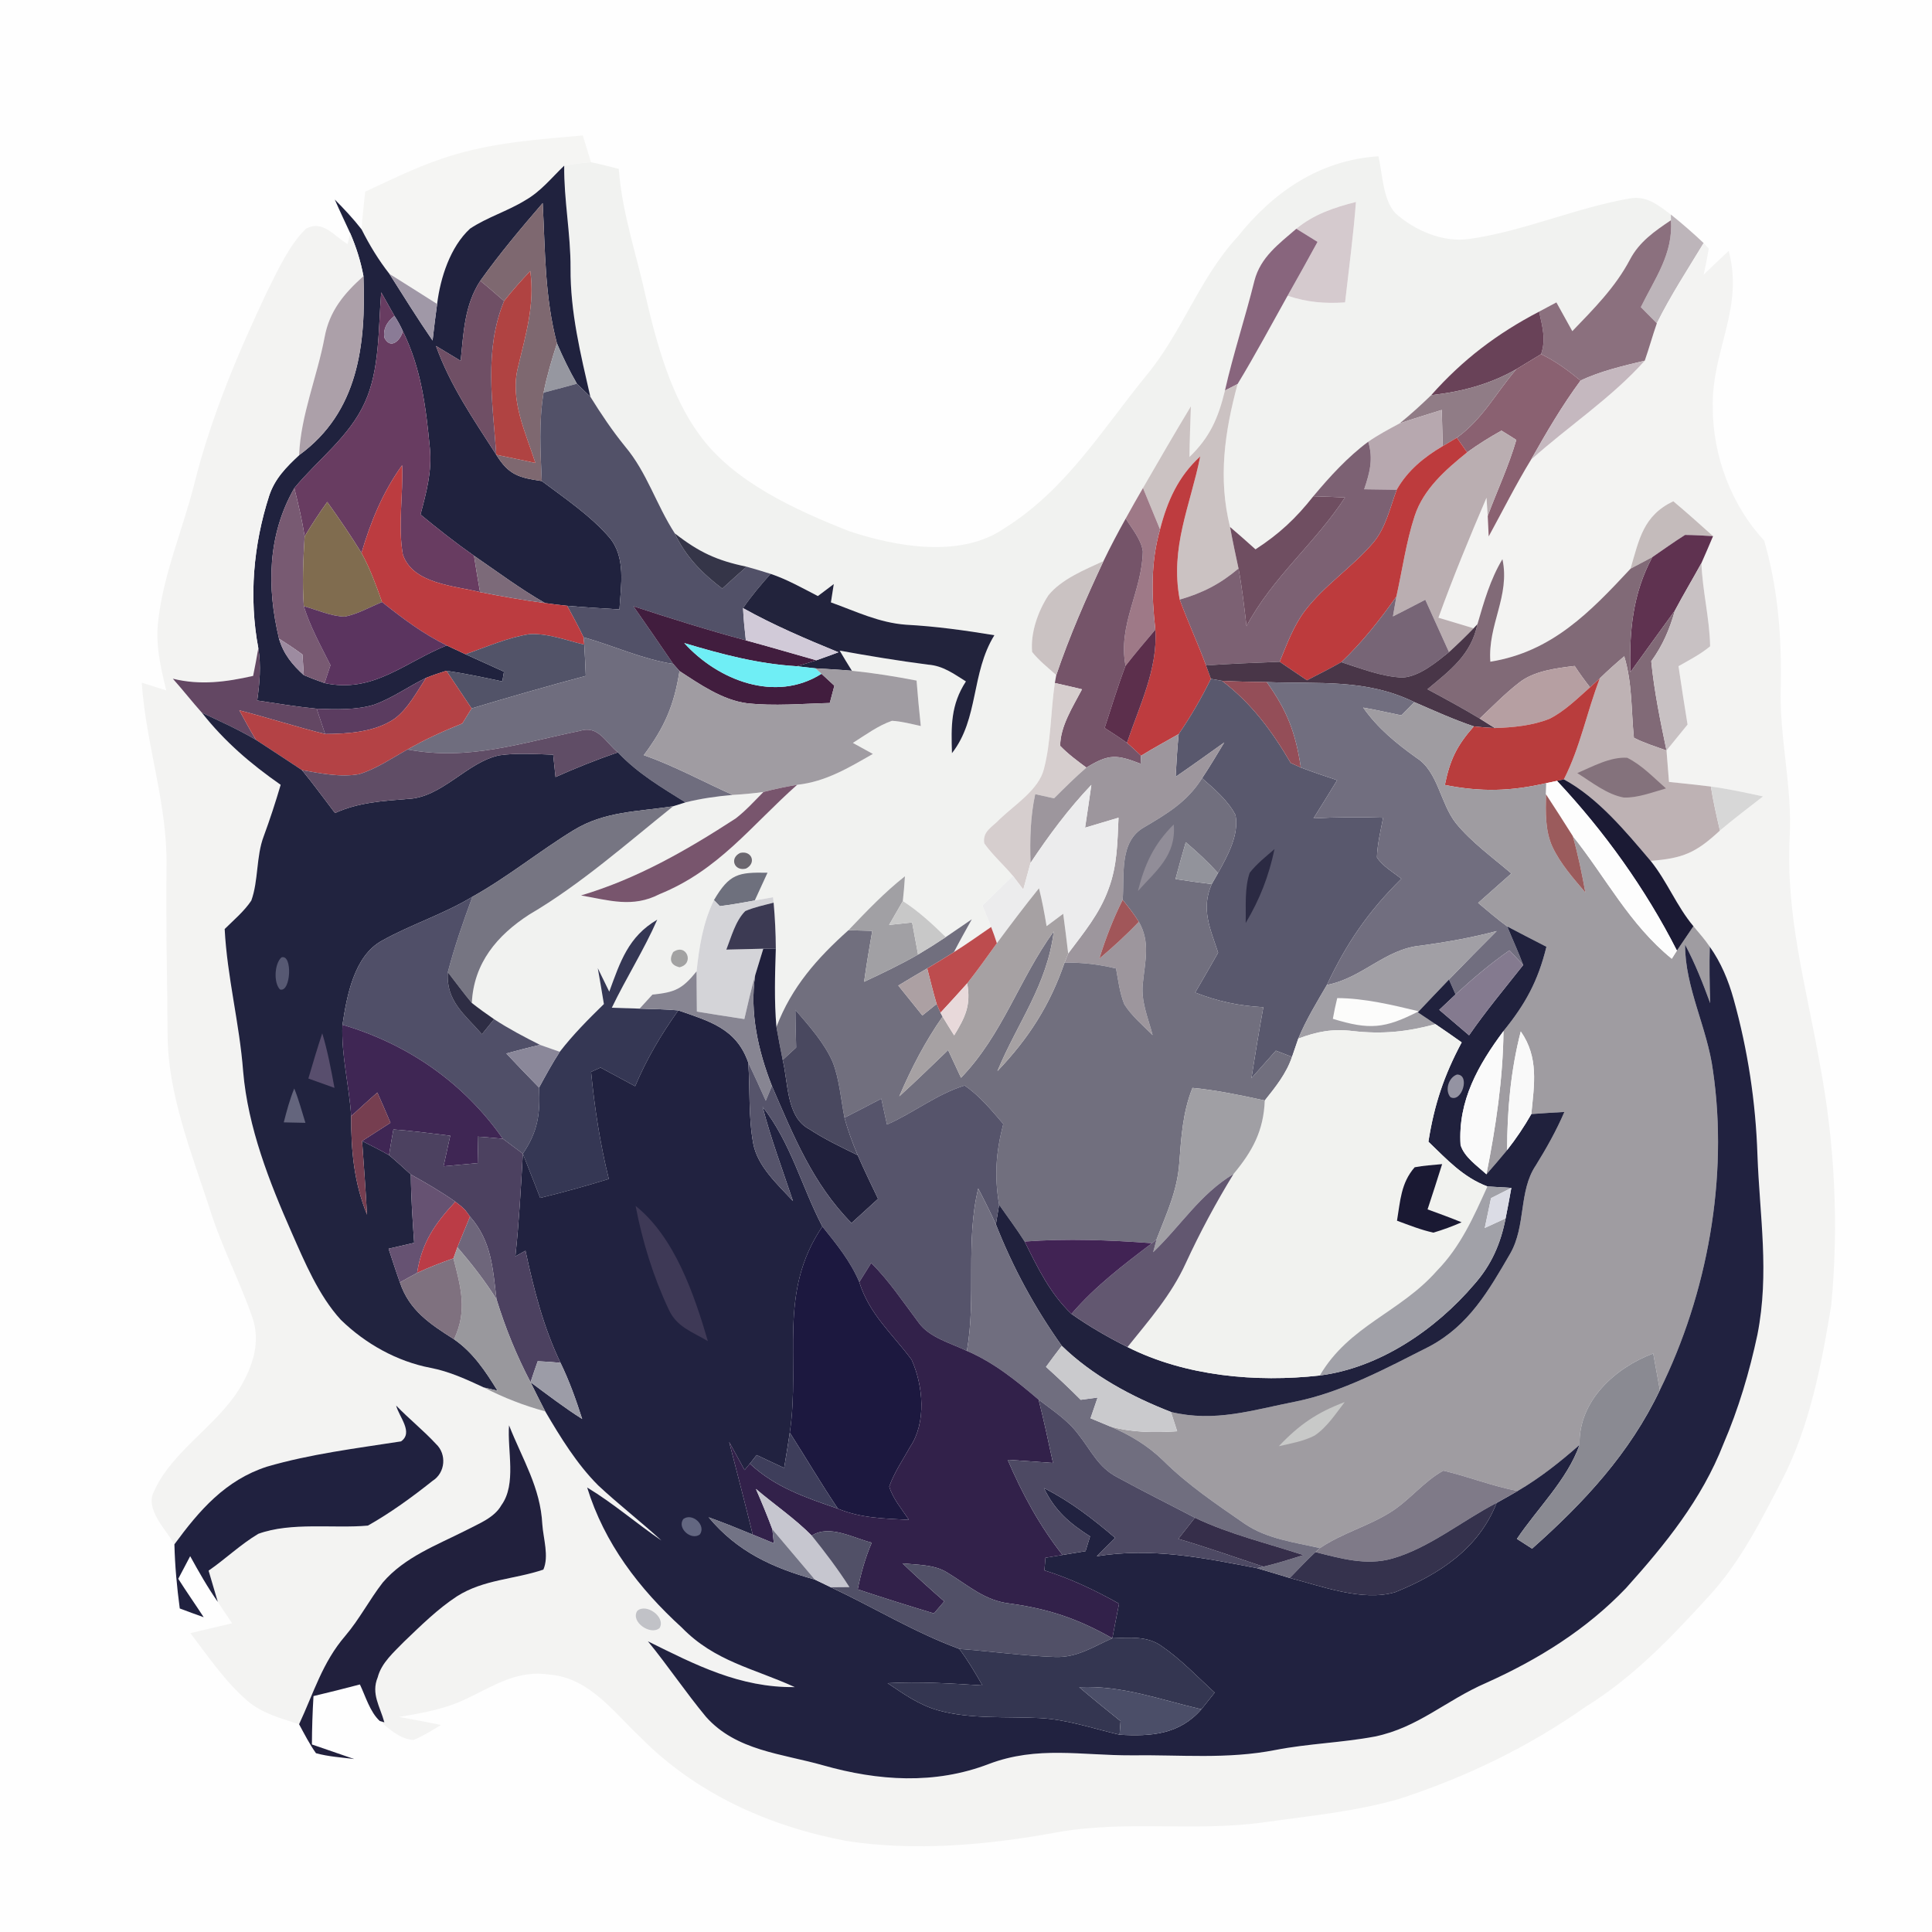 <?xml version="1.0" encoding="UTF-8" standalone="no"?>
<!DOCTYPE svg PUBLIC "-//W3C//DTD SVG 1.1//EN" "http://www.w3.org/Graphics/SVG/1.1/DTD/svg11.dtd">
<svg xmlns="http://www.w3.org/2000/svg" version="1.1" viewBox="0 0 256 256" width="256.0pt" height="256.0pt">
<path d="M 0.00 0.00 L 256.00 0.00 L 256.00 256.00 L 0.00 256.00 L 0.00 0.00 Z" fill="#fefefe" />
<path d="M 77.22 17.95 C 77.58 19.13 77.95 20.31 78.31 21.49 C 77.12 21.58 75.93 21.74 74.76 21.95 C 73.04 23.60 71.68 25.35 69.60 26.54 C 67.26 27.98 64.57 28.78 62.29 30.29 C 59.65 32.72 58.35 36.81 57.92 40.28 C 55.82 38.93 53.70 37.62 51.60 36.29 C 50.15 34.44 48.97 32.49 47.91 30.39 C 48.02 28.73 48.21 27.06 48.39 25.40 C 52.38 23.54 56.15 21.67 60.41 20.44 C 65.82 18.86 71.62 18.43 77.22 17.95 Z" fill="#f5f5f3" />
<path d="M 78.31 21.49 C 79.54 21.75 80.76 22.06 81.99 22.38 C 82.44 28.34 84.34 33.66 85.60 39.47 C 87.02 45.55 88.89 52.43 92.63 57.54 C 97.14 63.87 105.52 67.62 112.56 70.40 C 118.78 72.45 127.25 73.99 133.04 70.03 C 141.18 64.96 145.90 57.13 151.84 49.82 C 156.66 44.05 158.87 36.93 164.00 31.36 C 168.73 25.43 174.87 21.21 182.65 20.71 C 183.19 23.02 183.22 26.38 184.87 28.23 C 187.44 30.54 191.21 32.18 194.72 31.66 C 201.93 30.63 208.77 27.55 215.92 26.30 C 218.19 25.89 219.69 27.16 221.40 28.43 L 221.41 29.18 C 219.25 30.63 217.22 32.03 215.98 34.39 C 214.04 38.07 211.19 40.91 208.34 43.88 C 207.63 42.61 206.93 41.34 206.23 40.07 C 205.47 40.47 204.70 40.88 203.94 41.29 C 198.35 44.22 193.84 47.63 189.64 52.36 C 188.30 53.66 186.91 54.92 185.46 56.10 C 184.04 56.86 182.63 57.61 181.30 58.53 C 178.58 60.54 176.19 63.17 174.02 65.76 C 171.71 68.69 169.49 70.76 166.36 72.79 C 165.25 71.79 164.13 70.80 162.99 69.83 C 161.38 63.37 162.28 57.19 163.99 50.88 C 166.32 47.05 168.42 43.10 170.61 39.19 C 173.20 40.05 175.51 40.25 178.23 40.07 C 178.73 35.64 179.33 31.22 179.67 26.76 C 176.79 27.49 174.10 28.39 171.77 30.31 C 169.45 32.32 167.03 34.07 166.22 37.19 C 165.01 42.07 163.42 46.85 162.31 51.75 C 161.43 55.38 160.33 57.93 157.61 60.55 C 157.64 58.31 157.72 56.08 157.80 53.84 C 155.63 57.42 153.55 61.04 151.45 64.66 C 150.67 66.00 149.91 67.35 149.16 68.71 C 148.13 70.56 147.14 72.43 146.22 74.34 C 143.74 75.49 140.65 76.73 138.91 78.89 C 137.54 81.00 136.53 83.84 136.76 86.39 C 137.67 87.53 138.87 88.48 139.96 89.45 L 139.77 90.50 C 139.21 94.25 139.28 98.26 138.32 101.91 C 137.63 104.66 134.42 106.66 132.47 108.54 C 131.51 109.58 130.15 110.14 130.42 111.75 C 131.50 113.28 133.01 114.61 134.21 116.05 C 132.86 117.36 131.51 118.67 130.18 119.99 C 130.57 120.94 130.95 121.88 131.33 122.83 C 129.69 123.95 128.08 125.11 126.40 126.16 C 127.16 124.69 127.97 123.25 128.77 121.81 C 127.62 122.59 126.48 123.39 125.32 124.17 C 123.54 122.43 121.73 120.75 119.63 119.40 C 119.75 118.31 119.84 117.21 119.91 116.11 C 117.18 118.26 114.81 120.76 112.42 123.26 C 108.27 126.97 104.89 130.79 102.88 136.07 C 102.58 132.60 102.69 129.15 102.80 125.68 C 102.79 123.65 102.69 121.63 102.51 119.61 L 102.43 118.89 C 101.63 119.03 100.82 119.17 100.01 119.32 C 100.58 118.09 101.14 116.87 101.70 115.64 C 97.80 115.56 96.65 115.79 94.60 119.27 C 93.14 122.28 92.65 125.42 92.30 128.71 C 90.38 131.08 89.44 131.48 86.45 131.79 C 85.88 132.41 85.31 133.03 84.75 133.65 C 83.52 133.62 82.29 133.58 81.07 133.53 C 82.97 129.58 85.33 125.87 87.09 121.86 C 83.25 124.10 82.18 127.45 80.73 131.40 C 80.22 130.36 79.72 129.33 79.21 128.29 C 79.49 129.87 79.76 131.46 80.02 133.04 C 77.95 135.06 75.94 137.08 74.17 139.37 C 73.30 139.07 72.43 138.76 71.56 138.45 C 69.48 137.41 67.41 136.32 65.47 135.05 C 64.46 134.36 63.48 133.65 62.52 132.90 C 62.77 127.61 65.87 123.93 70.15 121.17 C 76.96 117.17 83.04 111.77 89.21 106.83 L 90.83 106.32 C 92.89 105.81 94.98 105.51 97.09 105.33 C 98.45 105.25 99.81 105.13 101.16 104.94 C 99.96 106.15 98.83 107.41 97.48 108.45 C 91.01 112.65 84.45 116.43 76.99 118.65 C 80.68 119.29 83.83 120.33 87.39 118.48 C 95.24 115.30 99.52 109.41 105.63 103.99 C 109.42 103.58 112.43 101.74 115.66 99.90 C 114.77 99.41 113.89 98.92 113.01 98.44 C 114.66 97.40 116.34 96.15 118.19 95.51 C 119.46 95.58 120.76 95.93 122.01 96.20 C 121.79 94.20 121.61 92.19 121.45 90.18 C 118.61 89.63 115.75 89.17 112.88 88.88 C 112.33 88.00 111.79 87.11 111.26 86.21 C 115.17 86.92 119.06 87.56 123.00 88.07 C 124.97 88.22 126.38 89.29 127.99 90.29 C 125.97 93.40 126.03 96.21 126.14 99.80 C 129.71 95.24 128.65 89.20 131.76 84.17 C 127.88 83.53 124.01 82.99 120.07 82.78 C 116.48 82.52 113.45 81.02 110.10 79.82 C 110.23 79.01 110.35 78.20 110.48 77.39 C 109.78 77.92 109.08 78.46 108.37 78.98 C 106.35 77.94 104.27 76.76 102.11 76.04 C 101.06 75.70 100.00 75.39 98.93 75.09 C 94.97 74.27 92.61 73.16 89.41 70.67 C 86.93 66.83 85.74 62.62 82.83 59.16 C 81.13 57.07 79.64 54.85 78.22 52.56 C 76.93 46.89 75.56 41.38 75.60 35.52 C 75.62 30.96 74.71 26.50 74.76 21.95 C 75.93 21.74 77.12 21.58 78.31 21.49 Z" fill="#f1f2f0" />
<path d="M 74.76 21.95 C 74.71 26.50 75.62 30.96 75.60 35.52 C 75.56 41.38 76.93 46.89 78.22 52.56 C 77.63 51.98 77.02 51.42 76.44 50.84 C 75.44 49.11 74.59 47.34 73.80 45.51 C 72.16 39.31 72.25 33.25 71.91 26.91 C 69.04 30.24 66.19 33.63 63.64 37.21 C 61.53 40.45 61.43 44.09 61.04 47.81 C 59.95 47.15 58.86 46.49 57.77 45.84 C 59.67 51.13 62.75 55.57 65.76 60.26 C 67.42 62.97 68.82 63.30 71.79 63.74 C 74.86 66.04 78.22 68.30 80.74 71.21 C 82.97 73.86 82.27 77.58 82.08 80.75 C 79.78 80.61 77.45 80.47 75.15 80.27 C 74.17 80.17 73.19 80.05 72.22 79.91 C 68.98 78.06 65.90 75.76 62.81 73.64 C 60.37 71.93 58.02 70.08 55.72 68.18 C 56.50 65.24 57.26 62.45 56.96 59.37 C 56.44 53.96 55.82 48.83 53.38 43.89 C 53.07 43.19 52.70 42.51 52.27 41.86 C 51.68 40.82 51.09 39.78 50.51 38.74 C 50.13 43.40 50.33 49.00 48.35 53.31 C 46.30 57.88 42.12 60.89 39.00 64.68 C 35.45 70.87 35.34 77.82 36.97 84.62 C 37.55 86.64 38.73 88.08 40.26 89.46 C 41.16 89.84 42.08 90.19 43.01 90.51 C 49.43 91.90 53.54 87.81 59.19 85.52 C 60.02 85.92 60.85 86.31 61.68 86.69 C 63.38 87.47 65.08 88.23 66.78 89.00 C 66.71 89.43 66.63 89.86 66.56 90.29 C 64.11 89.77 61.62 89.24 59.15 88.88 C 58.24 89.16 57.34 89.47 56.46 89.82 C 54.17 90.93 51.98 92.51 49.59 93.37 C 47.20 94.11 44.44 94.00 41.96 93.91 C 39.33 93.65 36.70 93.22 34.08 92.82 C 34.41 90.50 34.61 88.22 34.23 85.89 C 32.96 79.16 33.57 72.18 35.67 65.68 C 36.41 63.43 37.94 61.88 39.63 60.31 C 47.50 54.60 48.50 45.65 48.16 36.59 C 47.79 34.60 47.20 32.74 46.40 30.89 C 45.72 29.41 45.01 27.94 44.36 26.44 C 45.61 27.70 46.82 28.99 47.91 30.39 C 48.97 32.49 50.15 34.44 51.60 36.29 C 53.48 39.25 55.33 42.23 57.32 45.12 C 57.51 43.50 57.69 41.89 57.92 40.28 C 58.35 36.81 59.65 32.72 62.29 30.29 C 64.57 28.78 67.26 27.98 69.60 26.54 C 71.68 25.35 73.04 23.60 74.76 21.95 Z" fill="#20223e" />
<path d="M 71.91 26.91 C 72.25 33.25 72.16 39.31 73.80 45.51 C 73.11 47.66 72.47 49.80 72.03 52.02 C 71.38 55.95 71.61 59.78 71.79 63.74 C 68.82 63.30 67.42 62.97 65.76 60.26 C 67.49 60.61 69.21 60.98 70.94 61.34 C 69.64 57.26 67.53 53.01 68.64 48.64 C 69.65 44.36 70.89 40.38 70.26 35.91 C 69.05 37.20 67.88 38.50 66.79 39.89 C 65.75 38.99 64.72 38.08 63.64 37.21 C 66.19 33.63 69.04 30.24 71.91 26.91 Z" fill="#7e6870" />
<path d="M 179.67 26.76 C 179.33 31.22 178.73 35.64 178.23 40.07 C 175.51 40.25 173.20 40.05 170.61 39.19 C 171.95 36.82 173.28 34.44 174.58 32.05 C 173.65 31.47 172.71 30.89 171.77 30.31 C 174.10 28.39 176.79 27.49 179.67 26.76 Z" fill="#d5cace" />
<path d="M 221.40 28.43 C 222.90 29.63 224.35 30.89 225.74 32.21 C 223.63 35.70 221.35 39.18 219.54 42.84 C 218.83 42.13 218.12 41.41 217.42 40.70 C 219.29 36.88 221.72 33.63 221.41 29.18 L 221.40 28.43 Z" fill="#bdb5ba" />
<path d="M 40.53 30.31 C 42.83 29.09 44.22 31.27 46.06 32.34 C 46.18 31.86 46.29 31.37 46.40 30.89 C 47.20 32.74 47.79 34.60 48.16 36.59 C 45.58 38.90 43.65 41.20 43.01 44.69 C 42.02 49.95 39.85 55.01 39.63 60.31 C 37.94 61.88 36.41 63.43 35.67 65.68 C 33.57 72.18 32.96 79.16 34.23 85.89 C 34.02 87.11 33.79 88.34 33.54 89.56 C 29.97 90.37 26.53 90.83 22.90 89.93 C 24.22 91.41 25.44 92.97 26.75 94.44 C 29.77 98.27 33.22 101.22 37.19 103.99 C 36.51 106.30 35.77 108.57 34.94 110.82 C 33.93 113.48 34.26 116.68 33.30 119.33 C 32.37 120.74 30.97 121.91 29.77 123.10 C 30.10 129.48 31.74 135.62 32.22 141.99 C 32.86 149.41 35.67 156.57 38.65 163.33 C 40.38 167.25 42.23 171.68 45.15 174.87 C 48.39 178.04 52.60 180.40 57.06 181.25 C 59.57 181.73 61.83 182.79 64.12 183.85 C 66.77 185.22 69.37 186.23 72.25 187.02 C 74.26 190.45 76.44 194.00 79.26 196.82 C 81.97 199.35 84.91 201.62 87.65 204.13 C 84.29 201.83 81.28 199.20 77.80 197.10 C 80.09 204.51 84.68 210.50 90.35 215.67 C 94.73 220.17 99.90 221.07 105.31 223.55 C 98.03 223.64 92.17 220.61 85.85 217.48 C 88.51 220.73 90.86 224.25 93.54 227.48 C 97.55 232.00 103.62 232.36 109.09 233.92 C 116.36 235.98 123.85 236.49 131.02 233.74 C 137.44 231.30 143.32 232.62 149.95 232.59 C 156.42 232.50 162.59 233.14 169.01 231.88 C 173.37 231.03 177.82 230.92 182.18 230.10 C 187.95 228.90 191.52 225.34 196.93 222.99 C 203.83 219.89 210.19 215.94 215.45 210.44 C 220.66 204.64 225.49 198.69 228.36 191.34 C 230.36 186.70 231.82 181.78 232.87 176.84 C 234.48 168.63 233.17 161.25 232.87 153.01 C 232.64 146.02 231.59 139.10 229.71 132.37 C 229.02 129.90 228.05 127.55 226.55 125.44 C 225.90 124.48 225.14 123.63 224.39 122.73 C 222.14 120.04 220.92 116.80 218.72 114.07 C 223.03 113.73 224.72 113.00 227.90 110.05 C 229.76 108.49 231.69 107.02 233.61 105.53 C 231.31 105.03 229.05 104.53 226.70 104.22 C 224.85 103.99 223.00 103.80 221.15 103.61 C 221.04 102.22 220.93 100.83 220.82 99.44 C 221.75 98.30 222.68 97.16 223.61 96.01 C 223.19 93.43 222.79 90.85 222.41 88.27 C 223.83 87.47 225.35 86.68 226.60 85.64 C 226.54 81.95 225.58 78.31 225.45 74.61 C 225.97 73.42 226.49 72.24 226.99 71.04 C 225.25 69.49 223.51 67.91 221.72 66.42 C 217.71 68.34 217.20 71.48 216.05 75.36 C 210.69 81.11 205.64 86.37 197.48 87.68 C 197.11 82.77 200.13 78.99 199.08 74.09 C 197.47 76.78 196.64 79.71 195.77 82.70 L 195.26 83.25 C 193.71 82.78 192.15 82.31 190.60 81.85 C 192.54 76.47 194.72 71.20 196.97 65.95 C 197.03 66.76 197.08 67.56 197.13 68.36 C 197.17 69.27 197.21 70.17 197.26 71.08 C 199.12 67.68 200.85 64.22 202.87 60.91 C 207.78 56.50 213.54 52.72 217.94 47.79 C 218.51 46.15 218.97 44.48 219.54 42.84 C 221.35 39.18 223.63 35.70 225.74 32.21 L 226.42 32.94 C 226.23 34.11 225.99 35.23 225.75 36.39 C 226.84 35.33 227.95 34.28 229.06 33.24 C 231.11 40.92 226.78 46.45 226.95 53.99 C 226.95 60.37 229.40 66.94 233.76 71.63 C 235.60 77.96 236.09 84.43 235.96 90.99 C 235.74 97.74 237.52 104.23 237.14 110.97 C 236.63 121.45 239.32 130.65 241.11 140.83 C 243.11 151.34 243.66 162.22 242.66 172.86 C 241.39 180.70 239.80 189.03 236.12 196.13 C 233.31 201.55 230.62 206.95 226.48 211.46 C 221.47 216.94 216.46 222.22 210.09 226.17 C 202.51 231.50 194.22 235.50 185.41 238.36 C 179.61 240.05 173.43 240.62 167.45 241.47 C 158.17 242.76 149.11 241.12 139.85 242.83 C 130.89 244.47 121.17 245.35 112.12 243.93 C 101.88 241.99 92.22 237.67 84.83 230.17 C 81.32 226.88 78.14 222.39 72.96 221.91 C 68.67 221.22 65.71 223.23 62.06 224.97 C 59.14 226.44 56.05 226.98 52.86 227.50 C 54.72 227.83 56.59 228.19 58.44 228.57 C 57.27 229.26 56.08 230.03 54.82 230.55 C 53.12 230.50 51.54 229.11 50.32 228.04 L 50.93 228.22 C 50.36 226.11 49.14 224.44 50.05 222.25 C 50.54 220.34 52.19 218.92 53.53 217.54 C 55.74 215.43 57.99 213.19 60.55 211.52 C 64.11 209.26 68.15 209.29 72.00 207.98 C 72.77 206.21 71.99 203.86 71.86 201.99 C 71.61 197.09 69.27 193.46 67.45 188.86 C 67.20 192.19 68.47 196.64 66.44 199.44 C 65.50 201.12 63.43 201.89 61.80 202.75 C 57.92 204.72 53.62 206.30 50.72 209.69 C 48.95 211.97 47.63 214.55 45.75 216.76 C 42.71 220.29 41.58 224.30 39.63 228.47 C 37.14 227.65 34.80 227.08 32.75 225.34 C 29.85 222.83 27.55 219.45 25.23 216.40 C 27.07 215.97 28.92 215.53 30.76 215.09 C 30.12 214.15 29.48 213.21 28.86 212.26 C 28.45 210.88 28.05 209.50 27.64 208.12 C 29.88 206.57 31.89 204.63 34.23 203.24 C 38.58 201.65 44.25 202.56 48.75 202.15 C 51.75 200.46 54.63 198.36 57.32 196.22 C 59.02 195.15 59.22 192.68 57.77 191.33 C 56.11 189.53 54.18 188.00 52.49 186.24 C 52.87 187.74 54.82 189.80 53.14 190.99 C 47.22 191.91 41.13 192.66 35.37 194.34 C 29.86 196.13 26.42 200.12 23.11 204.63 C 22.00 202.66 19.09 199.92 20.45 197.53 C 22.79 192.29 28.84 188.85 31.83 183.84 C 33.51 180.98 34.57 177.82 33.43 174.53 C 31.74 169.67 29.32 165.09 27.78 160.15 C 25.36 152.72 22.21 144.89 22.21 137.06 C 22.16 129.70 21.97 122.35 22.06 114.99 C 22.24 106.58 19.36 98.88 18.78 90.46 C 19.86 90.80 20.95 91.14 22.03 91.48 C 21.27 88.36 20.56 85.36 20.98 82.12 C 21.68 75.98 24.30 69.94 25.80 63.91 C 28.01 55.12 31.58 46.70 35.45 38.51 C 36.86 35.73 38.29 32.52 40.53 30.31 Z" fill="#f3f3f2" />
<path d="M 221.41 29.18 C 221.72 33.63 219.29 36.88 217.42 40.70 C 218.12 41.41 218.83 42.13 219.54 42.84 C 218.97 44.48 218.51 46.15 217.94 47.79 C 215.12 48.47 212.06 49.17 209.43 50.43 C 207.80 49.09 206.12 47.85 204.20 46.93 C 204.88 44.98 204.36 43.23 203.94 41.29 C 204.70 40.88 205.47 40.47 206.23 40.07 C 206.93 41.34 207.63 42.61 208.34 43.88 C 211.19 40.91 214.04 38.07 215.98 34.39 C 217.22 32.03 219.25 30.63 221.41 29.18 Z" fill="#8b707e" />
<path d="M 171.77 30.31 C 172.71 30.89 173.65 31.47 174.58 32.05 C 173.28 34.44 171.95 36.82 170.61 39.19 C 168.42 43.10 166.32 47.05 163.99 50.88 L 162.31 51.75 C 163.42 46.85 165.01 42.07 166.22 37.19 C 167.03 34.07 169.45 32.32 171.77 30.31 Z" fill="#88657d" />
<path d="M 51.60 36.29 C 53.70 37.62 55.82 38.93 57.92 40.28 C 57.69 41.89 57.51 43.50 57.32 45.12 C 55.33 42.23 53.48 39.25 51.60 36.29 Z" fill="#a098a7" />
<path d="M 70.26 35.91 C 70.89 40.38 69.65 44.36 68.64 48.64 C 67.53 53.01 69.64 57.26 70.94 61.34 C 69.21 60.98 67.49 60.61 65.76 60.26 C 65.29 53.41 64.10 46.43 66.79 39.89 C 67.88 38.50 69.05 37.20 70.26 35.91 Z" fill="#b04342" />
<path d="M 48.16 36.59 C 48.50 45.65 47.50 54.60 39.63 60.31 C 39.85 55.01 42.02 49.95 43.01 44.69 C 43.65 41.20 45.58 38.90 48.16 36.59 Z" fill="#aca0a9" />
<path d="M 63.64 37.21 C 64.72 38.08 65.75 38.99 66.79 39.89 C 64.10 46.43 65.29 53.41 65.76 60.26 C 62.75 55.57 59.67 51.13 57.77 45.84 C 58.86 46.49 59.95 47.15 61.04 47.81 C 61.43 44.09 61.53 40.45 63.64 37.21 Z" fill="#6f4f65" />
<path d="M 50.51 38.74 C 51.09 39.78 51.68 40.82 52.27 41.86 C 51.20 42.70 50.75 43.66 50.93 44.74 C 51.75 46.39 53.06 45.10 53.38 43.89 C 55.82 48.83 56.44 53.96 56.96 59.37 C 57.26 62.45 56.50 65.24 55.72 68.18 C 58.02 70.08 60.37 71.93 62.81 73.64 C 63.05 75.25 63.33 76.85 63.61 78.46 C 60.23 77.61 54.70 77.39 53.38 73.48 C 52.70 69.65 53.45 65.55 53.28 61.65 C 50.73 65.20 49.12 69.10 47.90 73.27 C 46.48 70.96 44.94 68.72 43.36 66.51 C 42.30 67.99 41.30 69.51 40.37 71.07 C 40.03 68.93 39.53 66.79 39.00 64.68 C 42.12 60.89 46.30 57.88 48.35 53.31 C 50.33 49.00 50.13 43.40 50.51 38.74 Z" fill="#683c61" />
<path d="M 52.27 41.86 C 52.70 42.51 53.07 43.19 53.38 43.89 C 53.06 45.10 51.75 46.39 50.93 44.74 C 50.75 43.66 51.20 42.70 52.27 41.86 Z" fill="#8a7b96" />
<path d="M 203.94 41.29 C 204.36 43.23 204.88 44.98 204.20 46.93 C 203.11 47.58 202.01 48.25 200.92 48.92 C 197.42 50.93 193.63 51.92 189.64 52.36 C 193.84 47.63 198.35 44.22 203.94 41.29 Z" fill="#694258" />
<path d="M 73.80 45.51 C 74.59 47.34 75.44 49.11 76.44 50.84 C 75.78 51.02 75.13 51.20 74.47 51.38 C 73.66 51.59 72.85 51.81 72.03 52.02 C 72.47 49.80 73.11 47.66 73.80 45.51 Z" fill="#9697a0" />
<path d="M 204.20 46.93 C 206.12 47.85 207.80 49.09 209.43 50.43 C 206.97 53.76 204.90 57.31 202.87 60.91 C 200.85 64.22 199.12 67.68 197.26 71.08 C 197.21 70.17 197.17 69.27 197.13 68.36 C 198.39 64.98 199.91 61.77 200.92 58.29 C 200.27 57.87 199.61 57.46 198.95 57.06 C 197.38 57.93 195.85 58.89 194.40 59.94 C 193.95 59.29 193.49 58.65 193.04 58.00 C 196.49 55.50 198.21 52.08 200.92 48.92 C 202.01 48.25 203.11 47.58 204.20 46.93 Z" fill="#8a6171" />
<path d="M 217.94 47.79 C 213.54 52.72 207.78 56.50 202.87 60.91 C 204.90 57.31 206.97 53.76 209.43 50.43 C 212.06 49.17 215.12 48.47 217.94 47.79 Z" fill="#c5b8bf" />
<path d="M 200.92 48.92 C 198.21 52.08 196.49 55.50 193.04 58.00 C 192.41 58.37 191.79 58.74 191.17 59.11 C 191.13 57.51 191.08 55.92 191.04 54.32 C 189.18 54.91 187.31 55.46 185.46 56.10 C 186.91 54.92 188.30 53.66 189.64 52.36 C 193.63 51.92 197.42 50.93 200.92 48.92 Z" fill="#907c86" />
<path d="M 74.47 51.38 C 75.13 51.20 75.78 51.02 76.44 50.84 C 77.02 51.42 77.63 51.98 78.22 52.56 C 79.64 54.85 81.13 57.07 82.83 59.16 C 85.74 62.62 86.93 66.83 89.41 70.67 C 90.86 73.77 93.01 75.93 95.70 77.99 C 96.77 77.01 97.84 76.05 98.93 75.09 C 100.00 75.39 101.06 75.70 102.11 76.04 C 100.82 77.48 99.55 78.98 98.46 80.58 C 98.52 82.01 98.67 83.42 98.83 84.85 C 93.81 83.50 88.87 81.95 83.93 80.33 C 85.71 82.87 87.46 85.42 89.21 87.98 C 85.05 87.33 81.33 85.57 77.32 84.44 C 76.65 83.02 75.90 81.64 75.15 80.27 C 77.45 80.47 79.78 80.61 82.08 80.75 C 82.27 77.58 82.97 73.86 80.74 71.21 C 78.22 68.30 74.86 66.04 71.79 63.74 C 71.61 59.78 71.38 55.95 72.03 52.02 C 72.85 51.81 73.66 51.59 74.47 51.38 Z" fill="#525168" />
<path d="M 162.31 51.75 L 163.99 50.88 C 162.28 57.19 161.38 63.37 162.99 69.83 C 163.32 71.67 163.72 73.50 164.11 75.33 C 161.67 77.39 159.36 78.57 156.32 79.45 C 155.01 72.51 157.72 67.03 159.04 60.47 C 156.11 63.16 154.69 66.36 153.71 70.15 C 152.96 68.32 152.21 66.49 151.45 64.66 C 153.55 61.04 155.63 57.42 157.80 53.84 C 157.72 56.08 157.64 58.31 157.61 60.55 C 160.33 57.93 161.43 55.38 162.31 51.75 Z" fill="#cbc2c2" />
<path d="M 191.04 54.32 C 191.08 55.92 191.13 57.51 191.17 59.11 C 188.68 60.58 186.52 62.34 185.07 64.89 C 183.64 64.86 182.20 64.84 180.76 64.83 C 181.50 62.64 181.99 60.82 181.30 58.53 C 182.63 57.61 184.04 56.86 185.46 56.10 C 187.31 55.46 189.18 54.91 191.04 54.32 Z" fill="#b7a8af" />
<path d="M 198.95 57.06 C 199.61 57.46 200.27 57.87 200.92 58.29 C 199.91 61.77 198.39 64.98 197.13 68.36 C 197.08 67.56 197.03 66.76 196.97 65.95 C 194.72 71.20 192.54 76.47 190.60 81.85 C 192.15 82.31 193.71 82.78 195.26 83.25 C 194.21 84.34 193.12 85.39 192.00 86.41 C 190.95 84.10 189.90 81.78 188.86 79.47 C 187.43 80.22 186.00 80.95 184.57 81.68 C 184.72 80.80 184.87 79.92 185.03 79.04 C 185.82 75.50 186.32 71.82 187.45 68.37 C 188.62 64.79 191.56 62.24 194.40 59.94 C 195.85 58.89 197.38 57.93 198.95 57.06 Z" fill="#baaeb1" />
<path d="M 193.04 58.00 C 193.49 58.65 193.95 59.29 194.40 59.94 C 191.56 62.24 188.62 64.79 187.45 68.37 C 186.32 71.82 185.82 75.50 185.03 79.04 C 182.86 82.12 180.47 85.14 177.73 87.74 C 176.25 88.58 174.70 89.36 173.18 90.14 C 171.98 89.32 170.77 88.51 169.56 87.69 C 170.50 85.40 171.40 82.92 172.91 80.93 C 175.43 77.60 179.29 75.06 181.94 71.93 C 183.60 70.01 184.20 67.24 185.07 64.89 C 186.52 62.34 188.68 60.58 191.17 59.11 C 191.79 58.74 192.41 58.37 193.04 58.00 Z" fill="#bd3b3d" />
<path d="M 181.30 58.53 C 181.99 60.82 181.50 62.64 180.76 64.83 C 182.20 64.84 183.64 64.86 185.07 64.89 C 184.20 67.24 183.60 70.01 181.94 71.93 C 179.29 75.06 175.43 77.60 172.91 80.93 C 171.40 82.92 170.50 85.40 169.56 87.69 C 166.30 87.81 163.05 87.95 159.80 88.17 C 158.72 85.23 157.39 82.39 156.32 79.45 C 159.36 78.57 161.67 77.39 164.11 75.33 C 164.58 77.84 164.87 80.42 165.17 82.96 C 168.62 76.47 174.25 72.01 178.22 65.92 C 176.82 65.85 175.42 65.79 174.02 65.76 C 176.19 63.17 178.58 60.54 181.30 58.53 Z" fill="#7c6173" />
<path d="M 159.04 60.47 C 157.72 67.03 155.01 72.51 156.32 79.45 C 157.39 82.39 158.72 85.23 159.80 88.17 L 160.45 89.95 C 159.19 92.51 157.80 94.92 156.18 97.27 C 154.50 98.23 152.83 99.13 151.19 100.14 C 150.59 99.55 149.96 98.98 149.33 98.43 C 150.96 93.55 153.43 88.67 153.09 83.43 C 152.59 78.92 152.45 74.57 153.71 70.15 C 154.69 66.36 156.11 63.16 159.04 60.47 Z" fill="#be3c3f" />
<path d="M 53.28 61.65 C 53.45 65.55 52.70 69.65 53.38 73.48 C 54.70 77.39 60.23 77.61 63.61 78.46 C 66.47 79.02 69.33 79.53 72.22 79.91 C 73.19 80.05 74.17 80.17 75.15 80.27 C 75.90 81.64 76.65 83.02 77.32 84.44 L 77.42 85.42 C 75.09 84.86 72.54 83.88 70.13 84.03 C 67.24 84.49 64.43 85.74 61.68 86.69 C 60.85 86.31 60.02 85.92 59.19 85.52 C 56.06 83.99 53.33 81.93 50.62 79.77 C 49.83 77.54 49.04 75.34 47.90 73.27 C 49.12 69.10 50.73 65.20 53.28 61.65 Z" fill="#bc3c40" />
<path d="M 39.00 64.68 C 39.53 66.79 40.03 68.93 40.37 71.07 C 40.18 74.17 40.03 77.23 40.26 80.33 C 41.09 83.03 42.53 85.62 43.79 88.14 C 43.53 88.93 43.27 89.72 43.01 90.51 C 42.08 90.19 41.16 89.84 40.26 89.46 C 40.21 88.55 40.15 87.64 40.08 86.73 C 39.07 85.98 38.03 85.29 36.97 84.62 C 35.34 77.82 35.45 70.87 39.00 64.68 Z" fill="#785a72" />
<path d="M 151.45 64.66 C 152.21 66.49 152.96 68.32 153.71 70.15 C 152.45 74.57 152.59 78.92 153.09 83.43 C 151.75 85.01 150.41 86.59 149.14 88.22 C 148.10 82.72 151.32 78.42 151.43 73.07 C 151.24 71.51 149.97 70.02 149.16 68.71 C 149.91 67.35 150.67 66.00 151.45 64.66 Z" fill="#9e7987" />
<path d="M 43.36 66.51 C 44.94 68.72 46.48 70.96 47.90 73.27 C 49.04 75.34 49.83 77.54 50.62 79.77 C 49.02 80.44 47.40 81.36 45.69 81.71 C 43.87 81.67 42.01 80.80 40.26 80.33 C 40.03 77.23 40.18 74.17 40.37 71.07 C 41.30 69.51 42.30 67.99 43.36 66.51 Z" fill="#806c4f" />
<path d="M 174.02 65.76 C 175.42 65.79 176.82 65.85 178.22 65.92 C 174.25 72.01 168.62 76.47 165.17 82.96 C 164.87 80.42 164.58 77.84 164.11 75.33 C 163.72 73.50 163.32 71.67 162.99 69.83 C 164.13 70.80 165.25 71.79 166.36 72.79 C 169.49 70.76 171.71 68.69 174.02 65.76 Z" fill="#6f4e61" />
<path d="M 221.72 66.42 C 223.51 67.91 225.25 69.49 226.99 71.04 C 225.75 70.97 224.51 70.89 223.28 70.88 C 221.80 71.81 220.38 72.84 218.93 73.83 C 217.97 74.34 217.01 74.85 216.05 75.36 C 217.20 71.48 217.71 68.34 221.72 66.42 Z" fill="#c4bbbb" />
<path d="M 149.16 68.71 C 149.97 70.02 151.24 71.51 151.43 73.07 C 151.32 78.42 148.10 82.72 149.14 88.22 C 148.11 90.92 147.27 93.70 146.37 96.46 C 147.37 97.10 148.36 97.74 149.33 98.43 C 149.96 98.98 150.59 99.55 151.19 100.14 L 151.14 101.20 C 147.97 99.98 146.97 99.86 143.95 101.71 C 142.73 100.80 141.54 99.93 140.48 98.83 C 140.48 96.23 142.19 93.60 143.37 91.34 C 143.07 91.26 142.76 91.19 142.45 91.11 L 142.05 91.02 C 141.29 90.84 140.53 90.67 139.77 90.50 L 139.96 89.45 C 141.72 84.27 143.90 79.29 146.22 74.34 C 147.14 72.43 148.13 70.56 149.16 68.71 Z" fill="#755469" />
<path d="M 223.28 70.88 C 224.51 70.89 225.75 70.97 226.99 71.04 C 226.49 72.24 225.97 73.42 225.45 74.61 C 224.30 76.71 223.06 78.77 221.94 80.89 C 219.97 83.62 217.99 86.33 216.03 89.07 C 215.88 83.64 216.33 78.69 218.93 73.83 C 220.38 72.84 221.80 71.81 223.28 70.88 Z" fill="#5f3250" />
<path d="M 89.41 70.67 C 92.61 73.16 94.97 74.27 98.93 75.09 C 97.84 76.05 96.77 77.01 95.70 77.99 C 93.01 75.93 90.86 73.77 89.41 70.67 Z" fill="#353548" />
<path d="M 62.81 73.64 C 65.90 75.76 68.98 78.06 72.22 79.91 C 69.33 79.53 66.47 79.02 63.61 78.46 C 63.33 76.85 63.05 75.25 62.81 73.64 Z" fill="#7c6a79" />
<path d="M 146.22 74.34 C 143.90 79.29 141.72 84.27 139.96 89.45 C 138.87 88.48 137.67 87.53 136.76 86.39 C 136.53 83.84 137.54 81.00 138.91 78.89 C 140.65 76.73 143.74 75.49 146.22 74.34 Z" fill="#cac2c2" />
<path d="M 218.93 73.83 C 216.33 78.69 215.88 83.64 216.03 89.07 C 217.99 86.33 219.97 83.62 221.94 80.89 C 221.22 83.40 220.34 85.49 218.80 87.62 C 219.19 91.61 220.00 95.52 220.82 99.44 C 219.37 98.92 217.87 98.46 216.50 97.76 C 216.13 94.11 216.30 90.53 215.22 86.96 C 214.11 87.90 213.03 88.86 211.99 89.88 C 211.56 90.28 211.13 90.67 210.69 91.07 C 209.98 90.16 209.29 89.22 208.65 88.24 C 206.22 88.54 203.23 88.89 201.26 90.48 C 199.42 91.90 197.77 93.61 196.07 95.21 C 193.80 93.84 191.48 92.58 189.14 91.33 C 192.13 88.83 194.94 86.77 195.77 82.70 C 196.64 79.71 197.47 76.78 199.08 74.09 C 200.13 78.99 197.11 82.77 197.48 87.68 C 205.64 86.37 210.69 81.11 216.05 75.36 C 217.01 74.85 217.97 74.34 218.93 73.83 Z" fill="#816a77" />
<path d="M 225.45 74.61 C 225.58 78.31 226.54 81.95 226.60 85.64 C 225.35 86.68 223.83 87.47 222.41 88.27 C 222.79 90.85 223.19 93.43 223.61 96.01 C 222.68 97.16 221.75 98.30 220.82 99.44 C 220.00 95.52 219.19 91.61 218.80 87.62 C 220.34 85.49 221.22 83.40 221.94 80.89 C 223.06 78.77 224.30 76.71 225.45 74.61 Z" fill="#c8c1c3" />
<path d="M 102.11 76.04 C 104.27 76.76 106.35 77.94 108.37 78.98 C 109.08 78.46 109.78 77.92 110.48 77.39 C 110.35 78.20 110.23 79.01 110.10 79.82 C 113.45 81.02 116.48 82.52 120.07 82.78 C 124.01 82.99 127.88 83.53 131.76 84.17 C 128.65 89.20 129.71 95.24 126.14 99.80 C 126.03 96.21 125.97 93.40 127.99 90.29 C 126.38 89.29 124.97 88.22 123.00 88.07 C 119.06 87.56 115.17 86.92 111.26 86.21 C 111.79 87.11 112.33 88.00 112.88 88.88 C 111.27 88.73 109.67 88.66 108.06 88.56 C 107.24 88.46 106.41 88.37 105.59 88.28 C 106.45 88.03 107.31 87.77 108.17 87.49 C 109.15 87.15 110.13 86.79 111.10 86.43 C 106.78 84.66 102.55 82.86 98.46 80.58 C 99.55 78.98 100.82 77.48 102.11 76.04 Z" fill="#22233c" />
<path d="M 185.03 79.04 C 184.87 79.92 184.72 80.80 184.57 81.68 C 186.00 80.95 187.43 80.22 188.86 79.47 C 189.90 81.78 190.95 84.10 192.00 86.41 C 190.30 87.77 188.11 89.62 185.87 89.78 C 183.13 89.69 180.32 88.57 177.73 87.74 C 180.47 85.14 182.86 82.12 185.03 79.04 Z" fill="#776576" />
<path d="M 40.26 80.33 C 42.01 80.80 43.87 81.67 45.69 81.71 C 47.40 81.36 49.02 80.44 50.62 79.77 C 53.33 81.93 56.06 83.99 59.19 85.52 C 53.54 87.81 49.43 91.90 43.01 90.51 C 43.27 89.72 43.53 88.93 43.79 88.14 C 42.53 85.62 41.09 83.03 40.26 80.33 Z" fill="#5b345f" />
<path d="M 83.93 80.33 C 88.87 81.95 93.81 83.50 98.83 84.85 C 101.95 85.69 105.05 86.61 108.17 87.49 C 107.31 87.77 106.45 88.03 105.59 88.28 C 100.41 87.97 95.61 86.69 90.67 85.21 C 95.13 90.14 102.75 93.15 108.85 89.28 C 109.42 89.81 109.99 90.33 110.56 90.86 C 110.35 91.62 110.15 92.39 109.95 93.15 C 106.32 93.24 102.57 93.59 98.96 93.18 C 95.73 92.76 92.72 90.67 90.04 88.92 L 89.21 87.98 C 87.46 85.42 85.71 82.87 83.93 80.33 Z" fill="#411d3e" />
<path d="M 98.46 80.58 C 102.55 82.86 106.78 84.66 111.10 86.43 C 110.13 86.79 109.15 87.15 108.17 87.49 C 105.05 86.61 101.95 85.69 98.83 84.85 C 98.67 83.42 98.52 82.01 98.46 80.58 Z" fill="#d1cad8" />
<path d="M 195.26 83.25 L 195.77 82.70 C 194.94 86.77 192.13 88.83 189.14 91.33 C 191.48 92.58 193.80 93.84 196.07 95.21 C 196.74 95.63 197.41 96.05 198.07 96.47 C 197.15 96.43 196.22 96.36 195.29 96.25 C 192.58 95.33 190.03 94.17 187.42 93.04 C 180.97 89.90 174.76 90.65 167.85 90.38 C 165.87 90.35 163.89 90.32 161.91 90.21 L 160.45 89.95 L 159.80 88.17 C 163.05 87.95 166.30 87.81 169.56 87.69 C 170.77 88.51 171.98 89.32 173.18 90.14 C 174.70 89.36 176.25 88.58 177.73 87.74 C 180.32 88.57 183.13 89.69 185.87 89.78 C 188.11 89.62 190.30 87.77 192.00 86.41 C 193.12 85.39 194.21 84.34 195.26 83.25 Z" fill="#493648" />
<path d="M 70.13 84.03 C 72.54 83.88 75.09 84.86 77.42 85.42 C 77.51 86.80 77.56 88.18 77.62 89.56 C 72.55 90.91 67.51 92.36 62.49 93.87 C 61.38 92.21 60.27 90.54 59.15 88.88 C 61.62 89.24 64.11 89.77 66.56 90.29 C 66.63 89.86 66.71 89.43 66.78 89.00 C 65.08 88.23 63.38 87.47 61.68 86.69 C 64.43 85.74 67.24 84.49 70.13 84.03 Z" fill="#525368" />
<path d="M 89.21 87.98 L 90.04 88.92 C 89.32 93.47 88.06 96.37 85.31 100.06 C 89.39 101.50 93.15 103.57 97.09 105.33 C 94.98 105.51 92.89 105.81 90.83 106.32 C 87.64 104.32 84.47 102.47 81.87 99.69 C 80.16 98.30 79.30 96.05 76.77 96.86 C 68.98 98.45 62.06 100.85 54.00 99.31 C 56.32 97.96 58.77 96.87 61.26 95.86 C 61.67 95.20 62.08 94.54 62.49 93.87 C 67.51 92.36 72.55 90.91 77.62 89.56 C 77.56 88.18 77.51 86.80 77.42 85.42 L 77.32 84.44 C 81.33 85.57 85.05 87.33 89.21 87.98 Z" fill="#6f6d7e" />
<path d="M 153.09 83.43 C 153.43 88.67 150.96 93.55 149.33 98.43 C 148.36 97.74 147.37 97.10 146.37 96.46 C 147.27 93.70 148.11 90.92 149.14 88.22 C 150.41 86.59 151.75 85.01 153.09 83.43 Z" fill="#5c2f4c" />
<path d="M 36.97 84.62 C 38.03 85.29 39.07 85.98 40.08 86.73 C 40.15 87.64 40.21 88.55 40.26 89.46 C 38.73 88.08 37.55 86.64 36.97 84.62 Z" fill="#9d8ba0" />
<path d="M 90.67 85.21 C 95.61 86.69 100.41 87.97 105.59 88.28 C 106.41 88.37 107.24 88.46 108.06 88.56 L 108.85 89.28 C 102.75 93.15 95.13 90.14 90.67 85.21 Z" fill="#6feef5" />
<path d="M 34.23 85.89 C 34.61 88.22 34.41 90.50 34.08 92.82 C 36.70 93.22 39.33 93.65 41.96 93.91 C 42.33 95.03 42.71 96.15 43.08 97.26 C 39.26 96.32 35.52 95.10 31.71 94.12 C 32.43 95.44 33.14 96.75 33.92 98.04 C 31.61 96.67 29.18 95.58 26.75 94.44 C 25.44 92.97 24.22 91.41 22.90 89.93 C 26.53 90.83 29.97 90.37 33.54 89.56 C 33.79 88.34 34.02 87.11 34.23 85.89 Z" fill="#634763" />
<path d="M 215.22 86.96 C 216.30 90.53 216.13 94.11 216.50 97.76 C 217.87 98.46 219.37 98.92 220.82 99.44 C 220.93 100.83 221.04 102.22 221.15 103.61 C 223.00 103.80 224.85 103.99 226.70 104.22 C 227.01 106.19 227.45 108.12 227.90 110.05 C 224.72 113.00 223.03 113.73 218.72 114.07 C 215.43 110.19 211.73 105.71 207.22 103.27 C 209.43 98.92 210.22 94.45 211.99 89.88 C 213.03 88.86 214.11 87.90 215.22 86.96 Z" fill="#beb2b4" />
<path d="M 208.65 88.24 C 209.29 89.22 209.98 90.16 210.69 91.07 C 209.03 92.54 207.30 94.26 205.30 95.25 C 203.05 96.15 200.48 96.39 198.07 96.47 C 197.41 96.05 196.74 95.63 196.07 95.21 C 197.77 93.61 199.42 91.90 201.26 90.48 C 203.23 88.89 206.22 88.54 208.65 88.24 Z" fill="#b69fa2" />
<path d="M 56.46 89.82 C 55.25 91.64 54.05 93.94 52.26 95.25 C 49.68 97.01 46.11 97.24 43.08 97.26 C 42.71 96.15 42.33 95.03 41.96 93.91 C 44.44 94.00 47.20 94.11 49.59 93.37 C 51.98 92.51 54.17 90.93 56.46 89.82 Z" fill="#5b3c60" />
<path d="M 59.15 88.88 C 60.27 90.54 61.38 92.21 62.49 93.87 C 62.08 94.54 61.67 95.20 61.26 95.86 C 58.77 96.87 56.32 97.96 54.00 99.31 C 51.94 100.45 49.84 101.90 47.58 102.58 C 45.14 103.03 42.43 102.47 40.01 102.04 C 37.99 100.69 35.95 99.37 33.92 98.04 C 33.14 96.75 32.43 95.44 31.71 94.12 C 35.52 95.10 39.26 96.32 43.08 97.26 C 46.11 97.24 49.68 97.01 52.26 95.25 C 54.05 93.94 55.25 91.64 56.46 89.82 C 57.34 89.47 58.24 89.16 59.15 88.88 Z" fill="#b44245" />
<path d="M 90.04 88.92 C 92.72 90.67 95.73 92.76 98.96 93.18 C 102.57 93.59 106.32 93.24 109.95 93.15 C 110.15 92.39 110.35 91.62 110.56 90.86 C 109.99 90.33 109.42 89.81 108.85 89.28 L 108.06 88.56 C 109.67 88.66 111.27 88.73 112.88 88.88 C 115.75 89.17 118.61 89.63 121.45 90.18 C 121.61 92.19 121.79 94.20 122.01 96.20 C 120.76 95.93 119.46 95.58 118.19 95.51 C 116.34 96.15 114.66 97.40 113.01 98.44 C 113.89 98.92 114.77 99.41 115.66 99.90 C 112.43 101.74 109.42 103.58 105.63 103.99 C 104.12 104.24 102.64 104.55 101.16 104.94 C 99.81 105.13 98.45 105.25 97.09 105.33 C 93.15 103.57 89.39 101.50 85.31 100.06 C 88.06 96.37 89.32 93.47 90.04 88.92 Z" fill="#a09ca2" />
<path d="M 142.05 91.02 L 142.45 91.11 C 142.76 91.19 143.07 91.26 143.37 91.34 C 142.19 93.60 140.48 96.23 140.48 98.83 C 141.54 99.93 142.73 100.80 143.95 101.71 C 142.47 102.99 141.06 104.39 139.67 105.78 C 138.83 105.60 138.00 105.41 137.17 105.23 C 136.52 108.25 136.45 111.26 136.55 114.34 C 136.24 115.52 135.91 116.69 135.59 117.87 C 135.14 117.26 134.67 116.65 134.21 116.05 C 133.01 114.61 131.50 113.28 130.42 111.75 C 130.15 110.14 131.51 109.58 132.47 108.54 C 134.42 106.66 137.63 104.66 138.32 101.91 C 139.28 98.26 139.21 94.25 139.77 90.50 C 140.53 90.67 141.29 90.84 142.05 91.02 Z" fill="#d6cece" />
<path d="M 160.45 89.95 L 161.91 90.21 C 165.85 93.19 168.55 96.88 171.03 101.10 L 172.37 101.70 C 173.96 102.31 175.56 102.84 177.18 103.38 C 176.14 105.07 175.11 106.75 174.05 108.43 C 177.13 108.27 180.19 108.24 183.27 108.35 C 182.94 110.07 182.51 111.85 182.45 113.60 C 183.20 114.78 184.61 115.57 185.69 116.44 C 181.30 120.78 178.44 124.95 175.82 130.51 C 174.46 132.85 173.07 135.11 172.03 137.62 C 171.75 138.43 171.47 139.23 171.20 140.04 C 170.48 139.77 169.77 139.50 169.06 139.22 C 167.98 140.44 166.90 141.65 165.82 142.87 C 166.31 139.73 166.83 136.59 167.40 133.46 C 164.15 133.28 161.40 132.70 158.37 131.52 C 159.39 129.76 160.41 128.00 161.41 126.23 C 160.37 123.07 159.10 120.46 160.56 117.15 L 161.39 115.69 C 162.63 113.46 164.22 110.62 163.71 108.00 C 162.73 106.08 160.88 104.52 159.28 103.12 C 160.31 101.57 161.26 99.97 162.22 98.38 C 160.08 99.91 157.95 101.44 155.78 102.93 C 155.88 101.04 155.99 99.15 156.18 97.27 C 157.80 94.92 159.19 92.51 160.45 89.95 Z" fill="#59586d" />
<path d="M 161.91 90.21 C 163.89 90.32 165.87 90.35 167.85 90.38 C 170.56 94.17 171.67 97.07 172.37 101.70 L 171.03 101.10 C 168.55 96.88 165.85 93.19 161.91 90.21 Z" fill="#944e58" />
<path d="M 167.85 90.38 C 174.76 90.65 180.97 89.90 187.42 93.04 C 186.84 93.62 186.27 94.21 185.69 94.79 C 184.01 94.43 182.33 94.07 180.63 93.76 C 182.56 96.50 185.01 98.50 187.71 100.43 C 190.56 102.24 190.82 106.41 192.92 109.08 C 194.98 111.61 197.79 113.62 200.26 115.74 C 198.79 117.04 197.33 118.34 195.86 119.64 C 197.13 120.71 198.38 121.78 199.72 122.76 C 200.41 124.48 201.20 126.14 201.83 127.87 C 201.23 127.22 200.62 126.57 200.01 125.93 C 197.47 127.69 195.14 129.68 192.87 131.77 C 192.58 131.11 192.29 130.45 192.00 129.79 C 194.08 127.63 196.19 125.50 198.32 123.37 C 195.00 124.25 191.66 124.84 188.27 125.30 C 183.54 125.73 180.55 129.59 175.82 130.51 C 178.44 124.95 181.30 120.78 185.69 116.44 C 184.61 115.57 183.20 114.78 182.45 113.60 C 182.51 111.85 182.94 110.07 183.27 108.35 C 180.19 108.24 177.13 108.27 174.05 108.43 C 175.11 106.75 176.14 105.07 177.18 103.38 C 175.56 102.84 173.96 102.31 172.37 101.70 C 171.67 97.07 170.56 94.17 167.85 90.38 Z" fill="#716e7f" />
<path d="M 211.99 89.88 C 210.22 94.45 209.43 98.92 207.22 103.27 L 206.31 103.47 L 204.89 103.77 C 200.19 104.86 196.21 104.96 191.45 104.01 C 192.13 100.67 193.03 98.80 195.29 96.25 C 196.22 96.36 197.15 96.43 198.07 96.47 C 200.48 96.39 203.05 96.15 205.30 95.25 C 207.30 94.26 209.03 92.54 210.69 91.07 C 211.13 90.67 211.56 90.28 211.99 89.88 Z" fill="#b93d3d" />
<path d="M 180.63 93.76 C 182.33 94.07 184.01 94.43 185.69 94.79 C 186.27 94.21 186.84 93.62 187.42 93.04 C 190.03 94.17 192.58 95.33 195.29 96.25 C 193.03 98.80 192.13 100.67 191.45 104.01 C 196.21 104.96 200.19 104.86 204.89 103.77 L 204.85 105.25 C 204.81 107.59 204.71 110.03 205.71 112.22 C 206.75 114.44 208.49 116.40 210.07 118.26 C 209.61 115.74 209.10 113.24 208.40 110.78 C 212.84 116.34 215.89 122.46 221.52 127.04 L 222.20 125.96 C 222.93 124.88 223.66 123.81 224.39 122.73 C 225.14 123.63 225.90 124.48 226.55 125.44 C 226.49 127.94 226.52 130.42 226.61 132.92 C 225.64 130.27 224.61 127.66 223.28 125.16 C 223.26 130.86 226.24 136.20 226.98 141.90 C 229.04 156.00 226.25 171.44 219.94 184.19 C 219.64 182.57 219.35 180.96 219.06 179.34 C 213.98 181.25 209.15 185.64 209.30 191.45 C 206.73 193.71 204.06 195.83 201.10 197.56 C 197.74 196.93 194.57 195.65 191.25 194.87 C 188.68 196.27 186.75 198.82 184.24 200.38 C 181.26 202.25 177.84 203.14 174.90 205.13 C 171.48 204.35 167.88 203.92 164.92 201.90 C 161.15 199.29 157.41 196.78 154.14 193.54 C 152.09 191.54 149.70 190.11 147.07 189.00 C 150.00 189.83 152.97 189.85 155.98 189.65 C 155.71 188.80 155.43 187.94 155.15 187.09 C 161.00 188.50 165.94 186.84 171.66 185.72 C 177.83 184.48 183.82 181.24 189.43 178.40 C 194.65 175.60 197.24 171.05 200.10 166.13 C 202.24 162.40 201.20 157.85 203.50 154.43 C 204.92 152.14 206.22 149.82 207.29 147.34 C 205.83 147.42 204.37 147.51 202.91 147.62 C 203.29 143.68 203.92 140.13 201.51 136.67 C 200.18 141.81 199.71 147.09 199.70 152.39 C 198.81 153.48 197.88 154.54 196.96 155.60 C 198.20 149.30 199.15 143.05 199.22 136.62 C 202.14 133.03 203.80 129.98 204.91 125.45 C 203.18 124.55 201.44 123.68 199.72 122.76 C 198.38 121.78 197.13 120.71 195.86 119.64 C 197.33 118.34 198.79 117.04 200.26 115.74 C 197.79 113.62 194.98 111.61 192.92 109.08 C 190.82 106.41 190.56 102.24 187.71 100.43 C 185.01 98.50 182.56 96.50 180.63 93.76 Z" fill="#9f9ca1" />
<path d="M 33.92 98.04 C 35.95 99.37 37.99 100.69 40.01 102.04 C 41.53 103.88 42.93 105.83 44.39 107.73 C 47.48 106.33 50.62 106.14 53.94 105.87 C 58.56 105.74 61.85 100.97 66.18 100.08 C 68.50 99.75 70.96 99.92 73.30 100.00 C 73.40 100.99 73.51 101.97 73.61 102.96 C 76.32 101.75 79.06 100.66 81.87 99.69 C 84.47 102.47 87.64 104.32 90.83 106.32 L 89.21 106.83 C 84.53 107.57 80.16 107.46 75.98 110.02 C 71.43 112.81 67.28 116.21 62.60 118.82 C 58.77 121.15 54.47 122.48 50.59 124.66 C 46.91 126.69 45.95 131.99 45.38 135.79 C 45.19 139.76 46.28 143.86 46.53 147.90 C 46.52 152.48 46.90 156.66 48.63 160.95 C 48.46 157.70 48.21 154.45 47.98 151.19 C 49.19 151.80 50.38 152.39 51.55 153.06 C 52.54 153.89 53.49 154.76 54.44 155.63 C 54.46 158.66 54.67 161.66 54.88 164.68 C 53.75 164.94 52.62 165.20 51.49 165.46 C 51.98 166.95 52.46 168.45 52.99 169.93 C 54.24 173.66 57.01 175.45 60.16 177.46 C 62.70 179.23 64.32 181.68 65.92 184.27 L 64.12 183.85 C 61.83 182.79 59.57 181.73 57.06 181.25 C 52.60 180.40 48.39 178.04 45.15 174.87 C 42.23 171.68 40.38 167.25 38.65 163.33 C 35.67 156.57 32.86 149.41 32.22 141.99 C 31.74 135.62 30.10 129.48 29.77 123.10 C 30.97 121.91 32.37 120.74 33.30 119.33 C 34.26 116.68 33.93 113.48 34.94 110.82 C 35.77 108.57 36.51 106.30 37.19 103.99 C 33.22 101.22 29.77 98.27 26.75 94.44 C 29.18 95.58 31.61 96.67 33.92 98.04 Z" fill="#21233f" />
<path d="M 81.87 99.69 C 79.06 100.66 76.32 101.75 73.61 102.96 C 73.51 101.97 73.40 100.99 73.30 100.00 C 70.96 99.92 68.50 99.75 66.18 100.08 C 61.85 100.97 58.56 105.74 53.94 105.87 C 50.62 106.14 47.48 106.33 44.39 107.73 C 42.93 105.83 41.53 103.88 40.01 102.04 C 42.43 102.47 45.14 103.03 47.58 102.58 C 49.84 101.90 51.94 100.45 54.00 99.31 C 62.06 100.85 68.98 98.45 76.77 96.86 C 79.30 96.05 80.16 98.30 81.87 99.69 Z" fill="#604d66" />
<path d="M 156.18 97.27 C 155.99 99.15 155.88 101.04 155.78 102.93 C 157.95 101.44 160.08 99.91 162.22 98.38 C 161.26 99.97 160.31 101.57 159.28 103.12 C 157.31 106.26 154.64 107.82 151.58 109.63 C 148.25 111.53 149.02 115.99 148.76 119.23 C 147.50 121.75 146.50 124.34 145.67 127.02 C 147.50 125.48 149.26 123.87 150.90 122.14 C 152.42 124.79 151.75 127.21 151.46 130.06 C 151.11 132.60 152.09 134.72 152.73 137.16 C 151.45 135.88 149.95 134.62 148.98 133.08 C 148.37 131.59 148.17 129.90 147.88 128.33 C 145.59 127.78 143.42 127.52 141.06 127.55 L 141.54 126.34 C 143.60 123.58 145.68 121.12 146.88 117.81 C 148.06 114.68 148.06 111.64 148.21 108.35 C 146.73 108.79 145.26 109.23 143.78 109.67 C 144.06 107.78 144.35 105.89 144.61 104.00 C 141.58 107.18 138.98 110.69 136.55 114.34 C 136.45 111.26 136.52 108.25 137.17 105.23 C 138.00 105.41 138.83 105.60 139.67 105.78 C 141.06 104.39 142.47 102.99 143.95 101.71 C 146.97 99.86 147.97 99.98 151.14 101.20 L 151.19 100.14 C 152.83 99.13 154.50 98.23 156.18 97.27 Z" fill="#9d969d" />
<path d="M 215.61 100.41 C 217.53 101.35 219.15 103.07 220.75 104.47 C 218.98 104.97 217.04 105.73 215.18 105.68 C 212.96 105.29 210.88 103.62 209.00 102.44 C 211.00 101.58 213.39 100.26 215.61 100.41 Z" fill="#84727c" />
<path d="M 105.63 103.99 C 99.52 109.41 95.24 115.30 87.39 118.48 C 83.83 120.33 80.68 119.29 76.99 118.65 C 84.45 116.43 91.01 112.65 97.48 108.45 C 98.83 107.41 99.96 106.15 101.16 104.94 C 102.64 104.55 104.12 104.24 105.63 103.99 Z" fill="#78556d" />
<path d="M 159.28 103.12 C 160.88 104.52 162.73 106.08 163.71 108.00 C 164.22 110.62 162.63 113.46 161.39 115.69 C 160.07 114.22 158.63 112.88 157.12 111.60 C 156.64 113.22 156.20 114.85 155.76 116.48 C 157.36 116.72 158.96 116.96 160.56 117.15 C 159.10 120.46 160.37 123.07 161.41 126.23 C 160.41 128.00 159.39 129.76 158.37 131.52 C 161.40 132.70 164.15 133.28 167.40 133.46 C 166.83 136.59 166.31 139.73 165.82 142.87 C 166.90 141.65 167.98 140.44 169.06 139.22 C 169.77 139.50 170.48 139.77 171.20 140.04 C 170.44 142.27 169.03 144.01 167.59 145.82 C 164.42 145.13 161.25 144.46 158.01 144.15 C 156.71 147.39 156.52 150.72 156.26 154.14 C 156.00 157.82 154.56 160.82 153.26 164.20 L 152.64 164.73 C 147.02 164.31 141.41 164.09 135.77 164.51 C 134.71 162.83 133.52 161.26 132.39 159.63 C 131.74 155.80 131.97 152.69 132.94 148.93 C 131.40 147.13 129.79 145.18 127.82 143.84 C 124.19 144.94 121.02 147.48 117.53 149.01 C 117.28 147.87 117.03 146.72 116.78 145.58 C 115.16 146.43 113.53 147.27 111.90 148.10 C 111.42 145.68 111.23 142.98 110.32 140.69 C 109.21 138.16 107.18 135.90 105.39 133.82 C 105.40 135.48 105.45 137.14 105.50 138.80 C 104.90 139.35 104.31 139.90 103.71 140.45 C 103.43 138.99 103.13 137.54 102.88 136.07 C 104.89 130.79 108.27 126.97 112.42 123.26 C 113.47 123.29 114.52 123.32 115.58 123.34 C 115.19 125.58 114.81 127.83 114.50 130.09 C 116.92 128.96 119.33 127.81 121.65 126.48 C 122.90 125.74 124.12 124.97 125.32 124.17 C 126.48 123.39 127.62 122.59 128.77 121.81 C 127.97 123.25 127.16 124.69 126.40 126.16 C 125.24 126.90 124.05 127.61 122.86 128.32 C 121.58 129.06 120.30 129.82 119.03 130.59 C 120.09 131.91 121.16 133.23 122.22 134.55 C 122.85 134.04 123.48 133.53 124.11 133.03 L 124.62 134.19 L 124.90 134.71 C 122.58 138.01 120.75 141.57 119.16 145.27 C 121.36 143.27 123.49 141.20 125.63 139.14 C 126.20 140.36 126.77 141.58 127.34 142.81 C 132.88 137.06 135.04 129.73 139.63 123.41 C 138.74 130.57 134.86 135.44 132.16 141.93 C 136.27 137.62 139.12 133.21 141.06 127.55 C 143.42 127.52 145.59 127.78 147.88 128.33 C 148.17 129.90 148.37 131.59 148.98 133.08 C 149.95 134.62 151.45 135.88 152.73 137.16 C 152.09 134.72 151.11 132.60 151.46 130.06 C 151.75 127.21 152.42 124.79 150.90 122.14 C 150.26 121.11 149.52 120.18 148.76 119.23 C 149.02 115.99 148.25 111.53 151.58 109.63 C 154.64 107.82 157.31 106.26 159.28 103.12 Z" fill="#716f7e" />
<path d="M 207.22 103.27 C 211.73 105.71 215.43 110.19 218.72 114.07 C 220.92 116.80 222.14 120.04 224.39 122.73 C 223.66 123.81 222.93 124.88 222.20 125.96 C 218.04 117.78 212.58 110.16 206.31 103.47 L 207.22 103.27 Z" fill="#1b1a34" />
<path d="M 144.61 104.00 C 144.35 105.89 144.06 107.78 143.78 109.67 C 145.26 109.23 146.73 108.79 148.21 108.35 C 148.06 111.64 148.06 114.68 146.88 117.81 C 145.68 121.12 143.60 123.58 141.54 126.34 C 141.34 124.59 141.11 122.83 140.88 121.08 C 140.15 121.63 139.41 122.17 138.68 122.72 C 138.40 121.03 138.09 119.35 137.67 117.70 C 135.75 120.08 133.91 122.52 132.09 124.98 C 131.86 124.25 131.60 123.54 131.33 122.83 C 130.95 121.88 130.57 120.94 130.18 119.99 C 131.51 118.67 132.86 117.36 134.21 116.05 C 134.67 116.65 135.14 117.26 135.59 117.87 C 135.91 116.69 136.24 115.52 136.55 114.34 C 138.98 110.69 141.58 107.18 144.61 104.00 Z" fill="#ececed" />
<path d="M 204.89 103.77 L 206.31 103.47 C 212.58 110.16 218.04 117.78 222.20 125.96 L 221.52 127.04 C 215.89 122.46 212.84 116.34 208.40 110.78 C 207.24 108.92 206.04 107.08 204.85 105.25 L 204.89 103.77 Z" fill="#fdfdfd" />
<path d="M 226.70 104.22 C 229.05 104.53 231.31 105.03 233.61 105.53 C 231.69 107.02 229.76 108.49 227.90 110.05 C 227.45 108.12 227.01 106.19 226.70 104.22 Z" fill="#d7d7d7" />
<path d="M 204.85 105.25 C 206.04 107.08 207.24 108.92 208.40 110.78 C 209.10 113.24 209.61 115.74 210.07 118.26 C 208.49 116.40 206.75 114.44 205.71 112.22 C 204.71 110.03 204.81 107.59 204.85 105.25 Z" fill="#9b5b5c" />
<path d="M 89.21 106.83 C 83.04 111.77 76.96 117.17 70.15 121.17 C 65.87 123.93 62.77 127.61 62.52 132.90 C 61.42 131.58 60.40 130.18 59.34 128.82 C 60.23 125.42 61.38 122.12 62.60 118.82 C 67.28 116.21 71.43 112.81 75.98 110.02 C 80.16 107.46 84.53 107.57 89.21 106.83 Z" fill="#767582" />
<path d="M 155.53 109.24 C 155.87 113.33 153.25 115.32 150.78 118.07 C 151.68 114.50 152.88 111.88 155.53 109.24 Z" fill="#918d98" />
<path d="M 157.12 111.60 C 158.63 112.88 160.07 114.22 161.39 115.69 L 160.56 117.15 C 158.96 116.96 157.36 116.72 155.76 116.48 C 156.20 114.85 156.64 113.22 157.12 111.60 Z" fill="#92939b" />
<path d="M 98.07 113.02 C 99.60 112.65 100.28 114.36 98.85 115.09 C 97.31 115.49 96.62 113.72 98.07 113.02 Z" fill="#6b676f" />
<path d="M 168.88 112.51 C 168.11 116.13 166.95 119.12 165.06 122.30 C 165.11 120.15 164.89 117.71 165.59 115.65 C 166.51 114.47 167.76 113.48 168.88 112.51 Z" fill="#2b2a43" />
<path d="M 101.70 115.64 C 101.14 116.87 100.58 118.09 100.01 119.32 C 98.47 119.59 96.93 119.89 95.38 120.07 L 94.60 119.27 C 96.65 115.79 97.80 115.56 101.70 115.64 Z" fill="#6e707d" />
<path d="M 119.91 116.11 C 119.84 117.21 119.75 118.31 119.63 119.40 C 119.03 120.46 118.42 121.51 117.81 122.56 C 118.83 122.45 119.84 122.34 120.86 122.23 C 121.12 123.65 121.38 125.06 121.65 126.48 C 119.33 127.81 116.92 128.96 114.50 130.09 C 114.81 127.83 115.19 125.58 115.58 123.34 C 114.52 123.32 113.47 123.29 112.42 123.26 C 114.81 120.76 117.18 118.26 119.91 116.11 Z" fill="#a1a0a4" />
<path d="M 137.67 117.70 C 138.09 119.35 138.40 121.03 138.68 122.72 C 139.41 122.17 140.15 121.63 140.88 121.08 C 141.11 122.83 141.34 124.59 141.54 126.34 L 141.06 127.55 C 139.12 133.21 136.27 137.62 132.16 141.93 C 134.86 135.44 138.74 130.57 139.63 123.41 C 135.04 129.73 132.88 137.06 127.34 142.81 C 126.77 141.58 126.20 140.36 125.63 139.14 C 123.49 141.20 121.36 143.27 119.16 145.27 C 120.75 141.57 122.58 138.01 124.90 134.71 C 125.41 135.55 125.91 136.37 126.43 137.19 C 127.89 134.79 128.68 133.21 128.16 130.30 C 129.52 128.57 130.81 126.77 132.09 124.98 C 133.91 122.52 135.75 120.08 137.67 117.70 Z" fill="#a6a1a3" />
<path d="M 62.60 118.82 C 61.38 122.12 60.23 125.42 59.34 128.82 C 59.08 132.67 61.58 134.42 63.86 137.04 C 64.39 136.37 64.93 135.71 65.47 135.05 C 67.41 136.32 69.48 137.41 71.56 138.45 C 70.06 138.79 68.57 139.20 67.09 139.59 C 68.52 141.12 69.97 142.62 71.43 144.11 C 71.60 147.60 71.27 149.94 69.28 152.87 C 68.40 152.21 67.51 151.55 66.63 150.89 C 61.46 143.48 54.03 138.33 45.38 135.79 C 45.95 131.99 46.91 126.69 50.59 124.66 C 54.47 122.48 58.77 121.15 62.60 118.82 Z" fill="#504f68" />
<path d="M 94.60 119.27 L 95.38 120.07 C 96.93 119.89 98.47 119.59 100.01 119.32 C 100.82 119.17 101.63 119.03 102.43 118.89 L 102.51 119.61 C 101.26 119.93 99.93 120.21 98.75 120.72 C 97.45 122.02 96.90 124.15 96.24 125.83 C 97.87 125.80 99.51 125.76 101.14 125.71 C 100.78 126.88 100.42 128.06 100.06 129.24 C 99.51 131.16 99.08 133.09 98.63 135.03 C 96.53 134.72 94.44 134.38 92.34 134.04 C 92.33 132.26 92.30 130.49 92.30 128.71 C 92.65 125.42 93.14 122.28 94.60 119.27 Z" fill="#d4d4d8" />
<path d="M 102.51 119.61 C 102.69 121.63 102.79 123.65 102.80 125.68 C 102.24 125.68 101.69 125.69 101.14 125.71 C 99.51 125.76 97.87 125.80 96.24 125.83 C 96.90 124.15 97.45 122.02 98.75 120.72 C 99.93 120.21 101.26 119.93 102.51 119.61 Z" fill="#3c3a53" />
<path d="M 119.63 119.40 C 121.73 120.75 123.54 122.43 125.32 124.17 C 124.12 124.97 122.90 125.74 121.65 126.48 C 121.38 125.06 121.12 123.65 120.86 122.23 C 119.84 122.34 118.83 122.45 117.81 122.56 C 118.42 121.51 119.03 120.46 119.63 119.40 Z" fill="#c8c8c8" />
<path d="M 148.76 119.23 C 149.52 120.18 150.26 121.11 150.90 122.14 C 149.26 123.87 147.50 125.48 145.67 127.02 C 146.50 124.34 147.50 121.75 148.76 119.23 Z" fill="#a15659" />
<path d="M 87.09 121.86 C 85.33 125.87 82.97 129.58 81.07 133.53 C 82.29 133.58 83.52 133.62 84.75 133.65 C 86.46 133.70 88.18 133.73 89.88 133.88 C 87.60 137.08 85.69 140.30 84.16 143.93 C 82.63 143.11 81.10 142.29 79.57 141.46 C 79.15 141.65 78.74 141.84 78.32 142.03 C 78.79 146.82 79.51 151.54 80.67 156.22 C 77.66 157.15 74.64 157.98 71.58 158.73 C 70.81 156.78 70.04 154.83 69.28 152.87 C 71.27 149.94 71.60 147.60 71.43 144.11 C 72.30 142.51 73.17 140.91 74.17 139.37 C 75.94 137.08 77.95 135.06 80.02 133.04 C 79.76 131.46 79.49 129.87 79.21 128.29 C 79.72 129.33 80.22 130.36 80.73 131.40 C 82.18 127.45 83.25 124.10 87.09 121.86 Z" fill="#353754" />
<path d="M 131.33 122.83 C 131.60 123.54 131.86 124.25 132.09 124.98 C 130.81 126.77 129.52 128.57 128.16 130.30 C 127.00 131.61 125.81 132.90 124.62 134.19 L 124.11 133.03 C 123.64 131.47 123.27 129.89 122.86 128.32 C 124.05 127.61 125.24 126.90 126.40 126.16 C 128.08 125.11 129.69 123.95 131.33 122.83 Z" fill="#bd4c4e" />
<path d="M 198.32 123.37 C 196.19 125.50 194.08 127.63 192.00 129.79 C 190.61 131.23 189.24 132.69 187.86 134.14 C 188.64 134.66 189.43 135.18 190.21 135.71 C 186.41 136.73 183.18 137.06 179.27 136.62 C 176.59 136.29 174.53 136.68 172.03 137.62 C 173.07 135.11 174.46 132.85 175.82 130.51 C 180.55 129.59 183.54 125.73 188.27 125.30 C 191.66 124.84 195.00 124.25 198.32 123.37 Z" fill="#a19fa5" />
<path d="M 199.72 122.76 C 201.44 123.68 203.18 124.55 204.91 125.45 C 203.80 129.98 202.14 133.03 199.22 136.62 C 195.85 141.16 193.18 145.84 193.53 151.70 C 194.00 153.31 195.77 154.50 196.96 155.60 C 197.88 154.54 198.81 153.48 199.70 152.39 C 200.89 150.88 201.96 149.29 202.91 147.62 C 204.37 147.51 205.83 147.42 207.29 147.34 C 206.22 149.82 204.92 152.14 203.50 154.43 C 201.20 157.85 202.24 162.40 200.10 166.13 C 197.24 171.05 194.65 175.60 189.43 178.40 C 183.82 181.24 177.83 184.48 171.66 185.72 C 165.94 186.84 161.00 188.50 155.15 187.09 C 149.93 185.06 144.73 182.26 140.69 178.33 C 137.10 173.27 134.23 168.01 131.96 162.23 C 132.11 161.37 132.25 160.50 132.39 159.63 C 133.52 161.26 134.71 162.83 135.77 164.51 C 137.51 167.99 139.11 171.36 141.97 174.10 C 144.32 175.76 146.83 177.20 149.40 178.49 C 157.06 182.36 166.45 183.20 174.88 182.26 C 182.79 181.25 190.22 176.18 195.31 170.22 C 197.61 167.63 198.84 164.82 199.50 161.44 C 199.77 160.10 200.02 158.75 200.26 157.40 C 199.21 157.33 198.15 157.27 197.09 157.21 C 193.84 155.98 191.71 153.62 189.27 151.28 C 190.06 146.32 191.33 142.53 193.68 138.12 C 192.53 137.31 191.38 136.49 190.21 135.71 C 189.43 135.18 188.64 134.66 187.86 134.14 C 189.24 132.69 190.61 131.23 192.00 129.79 C 192.29 130.45 192.58 131.11 192.87 131.77 C 192.15 132.44 191.43 133.12 190.71 133.81 C 192.03 134.93 193.34 136.06 194.66 137.18 C 196.89 133.95 199.40 130.95 201.83 127.87 C 201.20 126.14 200.41 124.48 199.72 122.76 Z" fill="#20213d" />
<path d="M 102.80 125.68 C 102.69 129.15 102.58 132.60 102.88 136.07 C 103.13 137.54 103.43 138.99 103.71 140.45 C 104.46 143.46 104.17 148.05 107.26 149.63 C 109.26 150.96 111.49 152.00 113.65 153.07 C 114.50 155.02 115.43 156.93 116.35 158.85 C 115.17 159.92 114.00 160.99 112.83 162.06 C 107.69 156.86 105.13 150.47 102.28 143.89 C 100.47 139.27 99.32 134.21 100.06 129.24 C 100.42 128.06 100.78 126.88 101.14 125.71 C 101.69 125.69 102.24 125.68 102.80 125.68 Z" fill="#20203c" />
<path d="M 37.29 126.86 C 38.80 126.36 38.55 131.58 37.10 131.11 C 36.23 130.22 36.37 127.68 37.29 126.86 Z" fill="#575973" />
<path d="M 89.19 126.16 C 90.97 124.90 92.08 127.71 90.03 128.17 C 88.90 127.88 88.63 127.21 89.19 126.16 Z" fill="#a2a2a2" />
<path d="M 200.01 125.93 C 200.62 126.57 201.23 127.22 201.83 127.87 C 199.40 130.95 196.89 133.95 194.66 137.18 C 193.34 136.06 192.03 134.93 190.71 133.81 C 191.43 133.12 192.15 132.44 192.87 131.77 C 195.14 129.68 197.47 127.69 200.01 125.93 Z" fill="#847a8f" />
<path d="M 223.28 125.16 C 224.61 127.66 225.64 130.27 226.61 132.92 C 226.52 130.42 226.49 127.94 226.55 125.44 C 228.05 127.55 229.02 129.90 229.71 132.37 C 231.59 139.10 232.64 146.02 232.87 153.01 C 233.17 161.25 234.48 168.63 232.87 176.84 C 231.82 181.78 230.36 186.70 228.36 191.34 C 225.49 198.69 220.66 204.64 215.45 210.44 C 210.19 215.94 203.83 219.89 196.93 222.99 C 191.52 225.34 187.95 228.90 182.18 230.10 C 177.82 230.92 173.37 231.03 169.01 231.88 C 162.59 233.14 156.42 232.50 149.95 232.59 C 143.32 232.62 137.44 231.30 131.02 233.74 C 123.85 236.49 116.36 235.98 109.09 233.92 C 103.62 232.36 97.55 232.00 93.54 227.48 C 90.86 224.25 88.51 220.73 85.85 217.48 C 92.17 220.61 98.03 223.64 105.31 223.55 C 99.90 221.07 94.73 220.17 90.35 215.67 C 84.68 210.50 80.09 204.51 77.80 197.10 C 81.28 199.20 84.29 201.83 87.65 204.13 C 84.91 201.62 81.97 199.35 79.26 196.82 C 76.44 194.00 74.26 190.45 72.25 187.02 C 71.58 185.74 70.94 184.44 70.30 183.15 C 72.55 184.81 74.77 186.52 77.14 188.02 C 76.33 185.48 75.44 182.98 74.27 180.58 C 72.00 175.85 70.73 170.83 69.63 165.73 C 69.18 165.98 68.74 166.22 68.29 166.47 C 68.78 161.95 69.02 157.41 69.28 152.87 C 70.04 154.83 70.81 156.78 71.58 158.73 C 74.64 157.98 77.66 157.15 80.67 156.22 C 79.51 151.54 78.79 146.82 78.32 142.03 C 78.74 141.84 79.15 141.65 79.57 141.46 C 81.10 142.29 82.63 143.11 84.16 143.93 C 85.69 140.30 87.60 137.08 89.88 133.88 C 93.96 135.31 97.58 136.25 99.15 140.80 C 99.40 144.32 99.16 148.02 99.80 151.49 C 100.36 154.55 103.04 156.94 105.07 159.14 C 103.69 154.98 102.14 150.90 101.05 146.65 C 104.83 151.49 106.19 157.19 108.97 162.52 C 103.02 171.27 106.10 179.99 104.65 189.83 C 104.42 191.40 104.16 192.96 103.90 194.51 C 102.68 193.95 101.47 193.37 100.26 192.80 L 99.36 193.94 C 99.13 194.22 98.90 194.51 98.66 194.79 C 97.98 193.55 97.30 192.31 96.62 191.07 C 97.67 195.16 98.74 199.24 99.74 203.34 C 97.81 202.54 95.87 201.76 93.90 201.05 C 97.69 205.60 102.38 207.75 107.97 209.30 C 108.68 209.64 109.38 209.98 110.09 210.32 C 115.82 213.01 121.22 216.32 127.12 218.49 C 128.26 220.03 129.24 221.67 130.18 223.33 C 125.99 223.06 121.82 222.80 117.62 223.03 C 119.80 224.49 121.78 225.93 124.36 226.64 C 128.63 227.82 133.34 227.43 137.72 227.65 C 141.41 227.83 144.77 229.03 148.35 229.86 C 152.53 230.10 156.27 229.84 159.19 226.49 C 159.78 225.76 160.37 225.02 160.95 224.28 C 158.67 222.19 156.47 219.86 153.91 218.11 C 152.01 216.74 149.61 217.00 147.39 217.08 C 147.68 215.55 147.97 214.02 148.28 212.50 C 145.11 210.71 141.87 209.18 138.39 208.08 C 138.44 207.52 138.48 206.97 138.53 206.41 C 139.28 206.29 140.03 206.16 140.79 206.04 C 141.81 205.87 142.82 205.71 143.84 205.54 C 144.04 204.89 144.24 204.23 144.44 203.58 C 141.70 201.83 139.77 200.18 138.33 197.18 C 141.81 198.92 144.83 201.27 147.77 203.78 C 146.96 204.59 146.15 205.40 145.33 206.21 C 152.63 205.03 159.43 206.41 166.56 207.79 C 168.01 208.20 169.45 208.66 170.90 209.09 C 175.10 210.16 180.54 212.26 184.88 210.97 C 190.67 208.62 195.94 205.21 198.31 199.14 C 199.24 198.62 200.18 198.10 201.10 197.56 C 204.06 195.83 206.73 193.71 209.30 191.45 C 207.68 196.06 203.71 199.87 201.00 203.91 C 201.67 204.34 202.34 204.77 203.01 205.20 C 209.89 199.09 215.94 192.59 219.94 184.19 C 226.25 171.44 229.04 156.00 226.98 141.90 C 226.24 136.20 223.26 130.86 223.28 125.16 Z" fill="#212240" />
<path d="M 122.86 128.32 C 123.27 129.89 123.64 131.47 124.11 133.03 C 123.48 133.53 122.85 134.04 122.22 134.55 C 121.16 133.23 120.09 131.91 119.03 130.59 C 120.30 129.82 121.58 129.06 122.86 128.32 Z" fill="#aca0a3" />
<path d="M 59.34 128.82 C 60.40 130.18 61.42 131.58 62.52 132.90 C 63.48 133.65 64.46 134.36 65.47 135.05 C 64.93 135.71 64.39 136.37 63.86 137.04 C 61.58 134.42 59.08 132.67 59.34 128.82 Z" fill="#2e2d44" />
<path d="M 92.30 128.71 C 92.30 130.49 92.33 132.26 92.34 134.04 C 94.44 134.38 96.53 134.72 98.63 135.03 C 99.08 133.09 99.51 131.16 100.06 129.24 C 99.32 134.21 100.47 139.27 102.28 143.89 C 102.01 144.54 101.74 145.20 101.47 145.85 C 100.71 144.16 99.95 142.48 99.15 140.80 C 97.58 136.25 93.96 135.31 89.88 133.88 C 88.18 133.73 86.46 133.70 84.75 133.65 C 85.31 133.03 85.88 132.41 86.45 131.79 C 89.44 131.48 90.38 131.08 92.30 128.71 Z" fill="#878592" />
<path d="M 128.16 130.30 C 128.68 133.21 127.89 134.79 126.43 137.19 C 125.91 136.37 125.41 135.55 124.90 134.71 L 124.62 134.19 C 125.81 132.90 127.00 131.61 128.16 130.30 Z" fill="#e8d9da" />
<path d="M 177.19 132.25 C 180.80 132.27 184.50 133.16 187.99 134.00 C 183.48 136.32 181.45 136.48 176.61 135.00 C 176.77 134.07 176.97 133.16 177.19 132.25 Z" fill="#fcfcfb" />
<path d="M 105.39 133.82 C 107.18 135.90 109.21 138.16 110.32 140.69 C 111.23 142.98 111.42 145.68 111.90 148.10 C 112.35 149.80 112.97 151.45 113.65 153.07 C 111.49 152.00 109.26 150.96 107.26 149.63 C 104.17 148.05 104.46 143.46 103.71 140.45 C 104.31 139.90 104.90 139.35 105.50 138.80 C 105.45 137.14 105.40 135.48 105.39 133.82 Z" fill="#49485f" />
<path d="M 45.38 135.79 C 54.03 138.33 61.46 143.48 66.63 150.89 C 65.52 150.77 64.41 150.70 63.29 150.61 C 63.32 151.78 63.34 152.94 63.37 154.11 C 61.84 154.25 60.30 154.40 58.77 154.54 C 59.07 153.19 59.36 151.84 59.66 150.49 C 57.16 150.19 54.64 149.84 52.13 149.66 C 51.92 150.79 51.73 151.92 51.55 153.06 C 50.38 152.39 49.19 151.80 47.98 151.19 C 49.24 150.39 50.49 149.58 51.74 148.77 C 51.17 147.43 50.60 146.09 50.00 144.77 C 48.82 145.79 47.68 146.85 46.53 147.90 C 46.28 143.86 45.19 139.76 45.38 135.79 Z" fill="#3f2654" />
<path d="M 179.27 136.62 C 183.18 137.06 186.41 136.73 190.21 135.71 C 191.38 136.49 192.53 137.31 193.68 138.12 C 191.33 142.53 190.06 146.32 189.27 151.28 C 191.71 153.62 193.84 155.98 197.09 157.21 C 195.26 161.25 193.55 165.16 190.39 168.39 C 185.50 173.94 178.77 175.62 174.88 182.26 C 166.45 183.20 157.06 182.36 149.40 178.49 C 152.28 174.90 155.20 171.60 157.13 167.36 C 159.01 163.29 161.11 159.38 163.45 155.56 C 165.97 152.52 167.43 149.85 167.59 145.82 C 169.03 144.01 170.44 142.27 171.20 140.04 C 171.47 139.23 171.75 138.43 172.03 137.62 C 174.53 136.68 176.59 136.29 179.27 136.62 Z" fill="#f1f2ef" />
<path d="M 42.70 136.92 C 43.42 139.29 43.87 141.71 44.32 144.15 C 43.16 143.74 42.01 143.33 40.86 142.91 C 41.45 140.90 42.04 138.90 42.70 136.92 Z" fill="#584e6d" />
<path d="M 199.22 136.62 C 199.15 143.05 198.20 149.30 196.96 155.60 C 195.77 154.50 194.00 153.31 193.53 151.70 C 193.18 145.84 195.85 141.16 199.22 136.62 Z" fill="#fafafa" />
<path d="M 201.51 136.67 C 203.92 140.13 203.29 143.68 202.91 147.62 C 201.96 149.29 200.89 150.88 199.70 152.39 C 199.71 147.09 200.18 141.81 201.51 136.67 Z" fill="#f9f9f9" />
<path d="M 71.56 138.45 C 72.43 138.76 73.30 139.07 74.17 139.37 C 73.17 140.91 72.30 142.51 71.43 144.11 C 69.97 142.62 68.52 141.12 67.09 139.59 C 68.57 139.20 70.06 138.79 71.56 138.45 Z" fill="#8a8799" />
<path d="M 99.15 140.80 C 99.95 142.48 100.71 144.16 101.47 145.85 C 101.74 145.20 102.01 144.54 102.28 143.89 C 105.13 150.47 107.69 156.86 112.83 162.06 C 114.00 160.99 115.17 159.92 116.35 158.85 C 115.43 156.93 114.50 155.02 113.65 153.07 C 112.97 151.45 112.35 149.80 111.90 148.10 C 113.53 147.27 115.16 146.43 116.78 145.58 C 117.03 146.72 117.28 147.87 117.53 149.01 C 121.02 147.48 124.19 144.94 127.82 143.84 C 129.79 145.18 131.40 147.13 132.94 148.93 C 131.97 152.69 131.74 155.80 132.39 159.63 C 132.25 160.50 132.11 161.37 131.96 162.23 C 131.23 160.62 130.44 159.04 129.62 157.48 C 127.91 164.52 129.38 171.81 128.12 179.00 C 125.99 177.97 123.11 177.23 121.71 175.23 C 119.68 172.54 117.85 169.75 115.44 167.35 C 114.91 168.19 114.38 169.03 113.86 169.88 C 112.69 167.10 110.84 164.85 108.97 162.52 C 106.19 157.19 104.83 151.49 101.05 146.65 C 102.14 150.90 103.69 154.98 105.07 159.14 C 103.04 156.94 100.36 154.55 99.80 151.49 C 99.16 148.02 99.40 144.32 99.15 140.80 Z" fill="#56546b" />
<path d="M 193.06 142.38 C 194.86 142.38 193.69 146.18 192.19 145.38 C 191.41 144.48 191.95 142.75 193.06 142.38 Z" fill="#9493a2" />
<path d="M 158.01 144.15 C 161.25 144.46 164.42 145.13 167.59 145.82 C 167.43 149.85 165.97 152.52 163.45 155.56 C 158.98 158.25 156.49 162.40 152.80 165.92 L 153.26 164.20 C 154.56 160.82 156.00 157.82 156.26 154.14 C 156.52 150.72 156.71 147.39 158.01 144.15 Z" fill="#a09fa4" />
<path d="M 38.99 144.23 C 39.59 145.71 39.99 147.25 40.47 148.78 L 37.60 148.72 C 37.99 147.20 38.39 145.69 38.99 144.23 Z" fill="#64657d" />
<path d="M 50.00 144.77 C 50.60 146.09 51.17 147.43 51.74 148.77 C 50.49 149.58 49.24 150.39 47.98 151.19 C 48.21 154.45 48.46 157.70 48.63 160.95 C 46.90 156.66 46.52 152.48 46.53 147.90 C 47.68 146.85 48.82 145.79 50.00 144.77 Z" fill="#763e50" />
<path d="M 52.13 149.66 C 54.64 149.84 57.16 150.19 59.66 150.49 C 59.36 151.84 59.07 153.19 58.77 154.54 C 60.30 154.40 61.84 154.25 63.37 154.11 C 63.34 152.94 63.32 151.78 63.29 150.61 C 64.41 150.70 65.52 150.77 66.63 150.89 C 67.51 151.55 68.40 152.21 69.28 152.87 C 69.02 157.41 68.78 161.95 68.29 166.47 C 68.74 166.22 69.18 165.98 69.63 165.73 C 70.73 170.83 72.00 175.85 74.27 180.58 C 73.26 180.48 72.25 180.41 71.25 180.37 C 70.92 181.29 70.61 182.22 70.30 183.15 C 68.43 179.58 66.98 176.01 65.79 172.16 C 65.30 168.08 65.14 164.45 62.28 161.21 L 61.65 160.35 L 61.12 159.85 L 60.33 159.23 C 58.45 157.91 56.44 156.74 54.44 155.63 C 53.49 154.76 52.54 153.89 51.55 153.06 C 51.73 151.92 51.92 150.79 52.13 149.66 Z" fill="#4c4160" />
<path d="M 191.09 154.25 C 190.46 156.26 189.82 158.25 189.16 160.25 C 190.67 160.80 192.18 161.35 193.67 161.96 C 192.45 162.50 191.21 162.95 189.94 163.33 C 188.30 162.98 186.69 162.33 185.11 161.75 C 185.55 159.14 185.62 156.77 187.45 154.67 C 188.64 154.44 189.88 154.37 191.09 154.25 Z" fill="#1a1933" />
<path d="M 163.45 155.56 C 161.11 159.38 159.01 163.29 157.13 167.36 C 155.20 171.60 152.28 174.90 149.40 178.49 C 146.83 177.20 144.32 175.76 141.97 174.10 C 145.11 170.44 148.83 167.62 152.64 164.73 L 153.26 164.20 L 152.80 165.92 C 156.49 162.40 158.98 158.25 163.45 155.56 Z" fill="#625770" />
<path d="M 54.44 155.63 C 56.44 156.74 58.45 157.91 60.33 159.23 C 57.62 162.16 55.89 164.63 55.27 168.67 C 54.50 169.08 53.74 169.50 52.99 169.93 C 52.46 168.45 51.98 166.95 51.49 165.46 C 52.62 165.20 53.75 164.94 54.88 164.68 C 54.67 161.66 54.46 158.66 54.44 155.63 Z" fill="#665272" />
<path d="M 197.09 157.21 C 198.15 157.27 199.21 157.33 200.26 157.40 C 199.36 157.85 198.46 158.31 197.57 158.76 C 197.29 160.08 197.02 161.40 196.74 162.71 C 197.66 162.29 198.58 161.86 199.50 161.44 C 198.84 164.82 197.61 167.63 195.31 170.22 C 190.22 176.18 182.79 181.25 174.88 182.26 C 178.77 175.62 185.50 173.94 190.39 168.39 C 193.55 165.16 195.26 161.25 197.09 157.21 Z" fill="#a1a1a8" />
<path d="M 129.62 157.48 C 130.44 159.04 131.23 160.62 131.96 162.23 C 134.23 168.01 137.10 173.27 140.69 178.33 C 139.97 179.25 139.29 180.18 138.60 181.12 C 140.17 182.54 141.71 183.98 143.20 185.48 C 143.94 185.38 144.69 185.28 145.44 185.18 C 145.13 186.10 144.81 187.02 144.50 187.93 C 145.36 188.29 146.21 188.65 147.07 189.00 C 149.70 190.11 152.09 191.54 154.14 193.54 C 157.41 196.78 161.15 199.29 164.92 201.90 C 167.88 203.92 171.48 204.35 174.90 205.13 L 174.30 205.66 C 173.13 206.77 172.01 207.94 170.90 209.09 C 169.45 208.66 168.01 208.20 166.56 207.79 L 167.41 207.59 C 169.20 207.17 170.95 206.61 172.71 206.06 C 167.77 204.43 163.02 203.34 158.33 201.11 C 154.91 199.32 151.46 197.61 148.08 195.76 C 145.49 194.43 144.59 192.19 142.86 190.03 C 141.46 188.16 139.46 186.87 137.62 185.46 C 134.66 182.94 131.72 180.55 128.12 179.00 C 129.38 171.81 127.91 164.52 129.62 157.48 Z" fill="#706e7f" />
<path d="M 200.26 157.40 C 200.02 158.75 199.77 160.10 199.50 161.44 C 198.58 161.86 197.66 162.29 196.74 162.71 C 197.02 161.40 197.29 160.08 197.57 158.76 C 198.46 158.31 199.36 157.85 200.26 157.40 Z" fill="#dbdce5" />
<path d="M 61.12 159.85 L 61.65 160.35 L 62.28 161.21 C 61.73 162.56 61.15 163.91 60.61 165.27 L 60.08 166.74 C 58.45 167.31 56.84 167.93 55.27 168.67 C 55.89 164.63 57.62 162.16 60.33 159.23 L 61.12 159.85 Z" fill="#bb3c46" />
<path d="M 84.22 159.79 C 89.41 163.94 91.99 171.54 93.80 177.71 C 91.73 176.47 89.63 175.83 88.59 173.47 C 86.55 169.15 85.12 164.48 84.22 159.79 Z" fill="#3e3956" />
<path d="M 62.28 161.21 C 65.14 164.45 65.30 168.08 65.79 172.16 C 64.25 169.71 62.49 167.46 60.61 165.27 C 61.15 163.91 61.73 162.56 62.28 161.21 Z" fill="#6e667b" />
<path d="M 108.97 162.52 C 110.84 164.85 112.69 167.10 113.86 169.88 C 115.20 174.18 118.23 176.71 120.79 180.16 C 122.33 183.57 122.78 188.47 120.60 191.71 C 119.66 193.40 118.47 195.14 117.83 196.98 C 118.30 198.58 119.53 200.00 120.44 201.39 C 117.19 201.21 114.09 201.18 111.03 199.91 C 108.81 196.63 106.79 193.17 104.65 189.83 C 106.10 179.99 103.02 171.27 108.97 162.52 Z" fill="#1c183f" />
<path d="M 135.77 164.51 C 141.41 164.09 147.02 164.31 152.64 164.73 C 148.83 167.62 145.11 170.44 141.97 174.10 C 139.11 171.36 137.51 167.99 135.77 164.51 Z" fill="#412354" />
<path d="M 60.61 165.27 C 62.49 167.46 64.25 169.71 65.79 172.16 C 66.98 176.01 68.43 179.58 70.30 183.15 C 70.94 184.44 71.58 185.74 72.25 187.02 C 69.37 186.23 66.77 185.22 64.12 183.85 L 65.92 184.27 C 64.32 181.68 62.70 179.23 60.16 177.46 C 61.95 173.69 61.07 170.58 60.08 166.74 L 60.61 165.27 Z" fill="#99989d" />
<path d="M 60.08 166.74 C 61.07 170.58 61.95 173.69 60.16 177.46 C 57.01 175.45 54.24 173.66 52.99 169.93 C 53.74 169.50 54.50 169.08 55.27 168.67 C 56.84 167.93 58.45 167.31 60.08 166.74 Z" fill="#7f717f" />
<path d="M 115.44 167.35 C 117.85 169.75 119.68 172.54 121.71 175.23 C 123.11 177.23 125.99 177.97 128.12 179.00 C 131.72 180.55 134.66 182.94 137.62 185.46 C 138.33 188.23 138.92 191.05 139.53 193.85 C 137.53 193.71 135.53 193.56 133.52 193.43 C 135.45 197.93 137.75 202.18 140.79 206.04 C 140.03 206.16 139.28 206.29 138.53 206.41 C 138.48 206.97 138.44 207.52 138.39 208.08 C 141.87 209.18 145.11 210.71 148.28 212.50 C 147.97 214.02 147.68 215.55 147.39 217.08 C 142.88 214.52 139.04 213.21 133.90 212.49 C 130.49 212.13 128.35 210.09 125.55 208.40 C 123.86 207.30 121.54 207.36 119.59 207.15 C 121.39 208.88 123.24 210.55 125.12 212.19 C 124.66 212.72 124.21 213.26 123.75 213.79 C 120.37 212.77 117.00 211.71 113.65 210.60 C 114.08 208.46 114.65 206.42 115.51 204.41 C 113.05 203.80 109.91 201.96 107.56 203.48 C 105.31 201.20 102.60 199.37 100.16 197.29 C 100.93 199.05 101.67 200.83 102.34 202.64 L 102.54 204.49 C 101.61 204.11 100.67 203.73 99.74 203.34 C 98.74 199.24 97.67 195.16 96.62 191.07 C 97.30 192.31 97.98 193.55 98.66 194.79 C 98.90 194.51 99.13 194.22 99.36 193.94 C 102.72 197.09 106.78 198.44 111.03 199.91 C 114.09 201.18 117.19 201.21 120.44 201.39 C 119.53 200.00 118.30 198.58 117.83 196.98 C 118.47 195.14 119.66 193.40 120.60 191.71 C 122.78 188.47 122.33 183.57 120.79 180.16 C 118.23 176.71 115.20 174.18 113.86 169.88 C 114.38 169.03 114.91 168.19 115.44 167.35 Z" fill="#32214a" />
<path d="M 140.69 178.33 C 144.73 182.26 149.93 185.06 155.15 187.09 C 155.43 187.94 155.71 188.80 155.98 189.65 C 152.97 189.85 150.00 189.83 147.07 189.00 C 146.21 188.65 145.36 188.29 144.50 187.93 C 144.81 187.02 145.13 186.10 145.44 185.18 C 144.69 185.28 143.94 185.38 143.20 185.48 C 141.71 183.98 140.17 182.54 138.60 181.12 C 139.29 180.18 139.97 179.25 140.69 178.33 Z" fill="#cacacd" />
<path d="M 71.25 180.37 C 72.25 180.41 73.26 180.48 74.27 180.58 C 75.44 182.98 76.33 185.48 77.14 188.02 C 74.77 186.52 72.55 184.81 70.30 183.15 C 70.61 182.22 70.92 181.29 71.25 180.37 Z" fill="#9c9ca7" />
<path d="M 219.06 179.34 C 219.35 180.96 219.64 182.57 219.94 184.19 C 215.94 192.59 209.89 199.09 203.01 205.20 C 202.34 204.77 201.67 204.34 201.00 203.91 C 203.71 199.87 207.68 196.06 209.30 191.45 C 209.15 185.64 213.98 181.25 219.06 179.34 Z" fill="#8a8a92" />
<path d="M 52.49 186.24 C 54.18 188.00 56.11 189.53 57.77 191.33 C 59.22 192.68 59.02 195.15 57.32 196.22 C 54.63 198.36 51.75 200.46 48.75 202.15 C 44.25 202.56 38.58 201.65 34.23 203.24 C 31.89 204.63 29.88 206.57 27.64 208.12 C 28.05 209.50 28.45 210.88 28.86 212.26 C 27.50 210.32 26.34 208.27 25.20 206.20 C 24.67 207.20 24.14 208.20 23.62 209.20 C 24.71 210.92 25.88 212.58 26.99 214.29 C 25.93 213.91 24.87 213.53 23.82 213.13 C 23.44 210.30 23.18 207.49 23.11 204.63 C 26.42 200.12 29.86 196.13 35.37 194.34 C 41.13 192.66 47.22 191.91 53.14 190.99 C 54.82 189.80 52.87 187.74 52.49 186.24 Z" fill="#20213f" />
<path d="M 137.62 185.46 C 139.46 186.87 141.46 188.16 142.86 190.03 C 144.59 192.19 145.49 194.43 148.08 195.76 C 151.46 197.61 154.91 199.32 158.33 201.11 C 157.59 202.05 156.86 202.98 156.13 203.91 C 159.93 205.02 163.65 206.35 167.41 207.59 L 166.56 207.79 C 159.43 206.41 152.63 205.03 145.33 206.21 C 146.15 205.40 146.96 204.59 147.77 203.78 C 144.83 201.27 141.81 198.92 138.33 197.18 C 139.77 200.18 141.70 201.83 144.44 203.58 C 144.24 204.23 144.04 204.89 143.84 205.54 C 142.82 205.71 141.81 205.87 140.79 206.04 C 137.75 202.18 135.45 197.93 133.52 193.43 C 135.53 193.56 137.53 193.71 139.53 193.85 C 138.92 191.05 138.33 188.23 137.62 185.46 Z" fill="#4d4963" />
<path d="M 178.18 185.78 C 177.01 187.30 175.81 189.15 174.19 190.22 C 172.76 190.97 171.02 191.27 169.45 191.63 C 172.15 188.78 174.51 187.16 178.18 185.78 Z" fill="#c8c9c8" />
<path d="M 67.45 188.86 C 69.27 193.46 71.61 197.09 71.86 201.99 C 71.99 203.86 72.77 206.21 72.00 207.98 C 68.15 209.29 64.11 209.26 60.55 211.52 C 57.99 213.19 55.74 215.43 53.53 217.54 C 52.19 218.92 50.54 220.34 50.05 222.25 C 49.14 224.44 50.36 226.11 50.93 228.22 L 50.32 228.04 C 49.02 226.84 48.44 224.77 47.69 223.20 C 45.64 223.74 43.60 224.25 41.54 224.74 C 41.41 226.87 41.34 229.01 41.33 231.15 C 43.19 231.79 45.06 232.43 46.93 233.08 C 45.25 232.87 43.51 232.76 41.87 232.31 C 41.02 231.12 40.33 229.76 39.63 228.47 C 41.58 224.30 42.71 220.29 45.75 216.76 C 47.63 214.55 48.95 211.97 50.72 209.69 C 53.62 206.30 57.92 204.72 61.80 202.75 C 63.43 201.89 65.50 201.12 66.44 199.44 C 68.47 196.64 67.20 192.19 67.45 188.86 Z" fill="#21203d" />
<path d="M 104.65 189.83 C 106.79 193.17 108.81 196.63 111.03 199.91 C 106.78 198.44 102.72 197.09 99.36 193.94 L 100.26 192.80 C 101.47 193.37 102.68 193.95 103.90 194.51 C 104.16 192.96 104.42 191.40 104.65 189.83 Z" fill="#3e3e5b" />
<path d="M 191.25 194.87 C 194.57 195.65 197.74 196.93 201.10 197.56 C 200.18 198.10 199.24 198.62 198.31 199.14 C 193.78 201.48 189.35 205.14 184.47 206.52 C 181.04 207.49 177.64 206.50 174.30 205.66 L 174.90 205.13 C 177.84 203.14 181.26 202.25 184.24 200.38 C 186.75 198.82 188.68 196.27 191.25 194.87 Z" fill="#7f7a88" />
<path d="M 100.16 197.29 C 102.60 199.37 105.31 201.20 107.56 203.48 C 109.33 205.68 111.03 207.92 112.55 210.30 L 110.09 210.32 C 109.38 209.98 108.68 209.64 107.97 209.30 C 106.11 207.07 104.20 204.87 102.34 202.64 C 101.67 200.83 100.93 199.05 100.16 197.29 Z" fill="#c6c6cf" />
<path d="M 198.31 199.14 C 195.94 205.21 190.67 208.62 184.88 210.97 C 180.54 212.26 175.10 210.16 170.90 209.09 C 172.01 207.94 173.13 206.77 174.30 205.66 C 177.64 206.50 181.04 207.49 184.47 206.52 C 189.35 205.14 193.78 201.48 198.31 199.14 Z" fill="#35324d" />
<path d="M 90.54 201.28 C 91.72 200.40 93.60 202.08 92.74 203.32 C 91.60 204.18 89.67 202.49 90.54 201.28 Z" fill="#636781" />
<path d="M 93.90 201.05 C 95.87 201.76 97.81 202.54 99.74 203.34 C 100.67 203.73 101.61 204.11 102.54 204.49 L 102.34 202.64 C 104.20 204.87 106.11 207.07 107.97 209.30 C 102.38 207.75 97.69 205.60 93.90 201.05 Z" fill="#727385" />
<path d="M 172.71 206.06 C 170.95 206.61 169.20 207.17 167.41 207.59 C 163.65 206.35 159.93 205.02 156.13 203.91 C 156.86 202.98 157.59 202.05 158.33 201.11 C 163.02 203.34 167.77 204.43 172.71 206.06 Z" fill="#362e4a" />
<path d="M 115.51 204.41 C 114.65 206.42 114.08 208.46 113.65 210.60 C 117.00 211.71 120.37 212.77 123.75 213.79 C 124.21 213.26 124.66 212.72 125.12 212.19 C 123.24 210.55 121.39 208.88 119.59 207.15 C 121.54 207.36 123.86 207.30 125.55 208.40 C 128.35 210.09 130.49 212.13 133.90 212.49 C 139.04 213.21 142.88 214.52 147.39 217.08 C 144.83 218.21 142.75 219.65 139.84 219.56 C 135.59 219.41 131.36 218.81 127.12 218.49 C 121.22 216.32 115.82 213.01 110.09 210.32 L 112.55 210.30 C 111.03 207.92 109.33 205.68 107.56 203.48 C 109.91 201.96 113.05 203.80 115.51 204.41 Z" fill="#515067" />
<path d="M 84.44 213.45 C 85.64 212.38 88.25 214.28 87.40 215.72 C 86.22 216.76 83.51 214.91 84.44 213.45 Z" fill="#c1c2c7" />
<path d="M 147.39 217.08 C 149.61 217.00 152.01 216.74 153.91 218.11 C 156.47 219.86 158.67 222.19 160.95 224.28 C 160.37 225.02 159.78 225.76 159.19 226.49 C 153.71 225.22 148.73 223.31 143.00 223.56 C 144.80 225.09 146.63 226.58 148.48 228.06 C 148.44 228.66 148.39 229.26 148.35 229.86 C 144.77 229.03 141.41 227.83 137.72 227.65 C 133.34 227.43 128.63 227.82 124.36 226.64 C 121.78 225.93 119.80 224.49 117.62 223.03 C 121.82 222.80 125.99 223.06 130.18 223.33 C 129.24 221.67 128.26 220.03 127.12 218.49 C 131.36 218.81 135.59 219.41 139.84 219.56 C 142.75 219.65 144.83 218.21 147.39 217.08 Z" fill="#343651" />
<path d="M 159.19 226.49 C 156.27 229.84 152.53 230.10 148.35 229.86 C 148.39 229.26 148.44 228.66 148.48 228.06 C 146.63 226.58 144.80 225.09 143.00 223.56 C 148.73 223.31 153.71 225.22 159.19 226.49 Z" fill="#4b4e68" />
</svg>